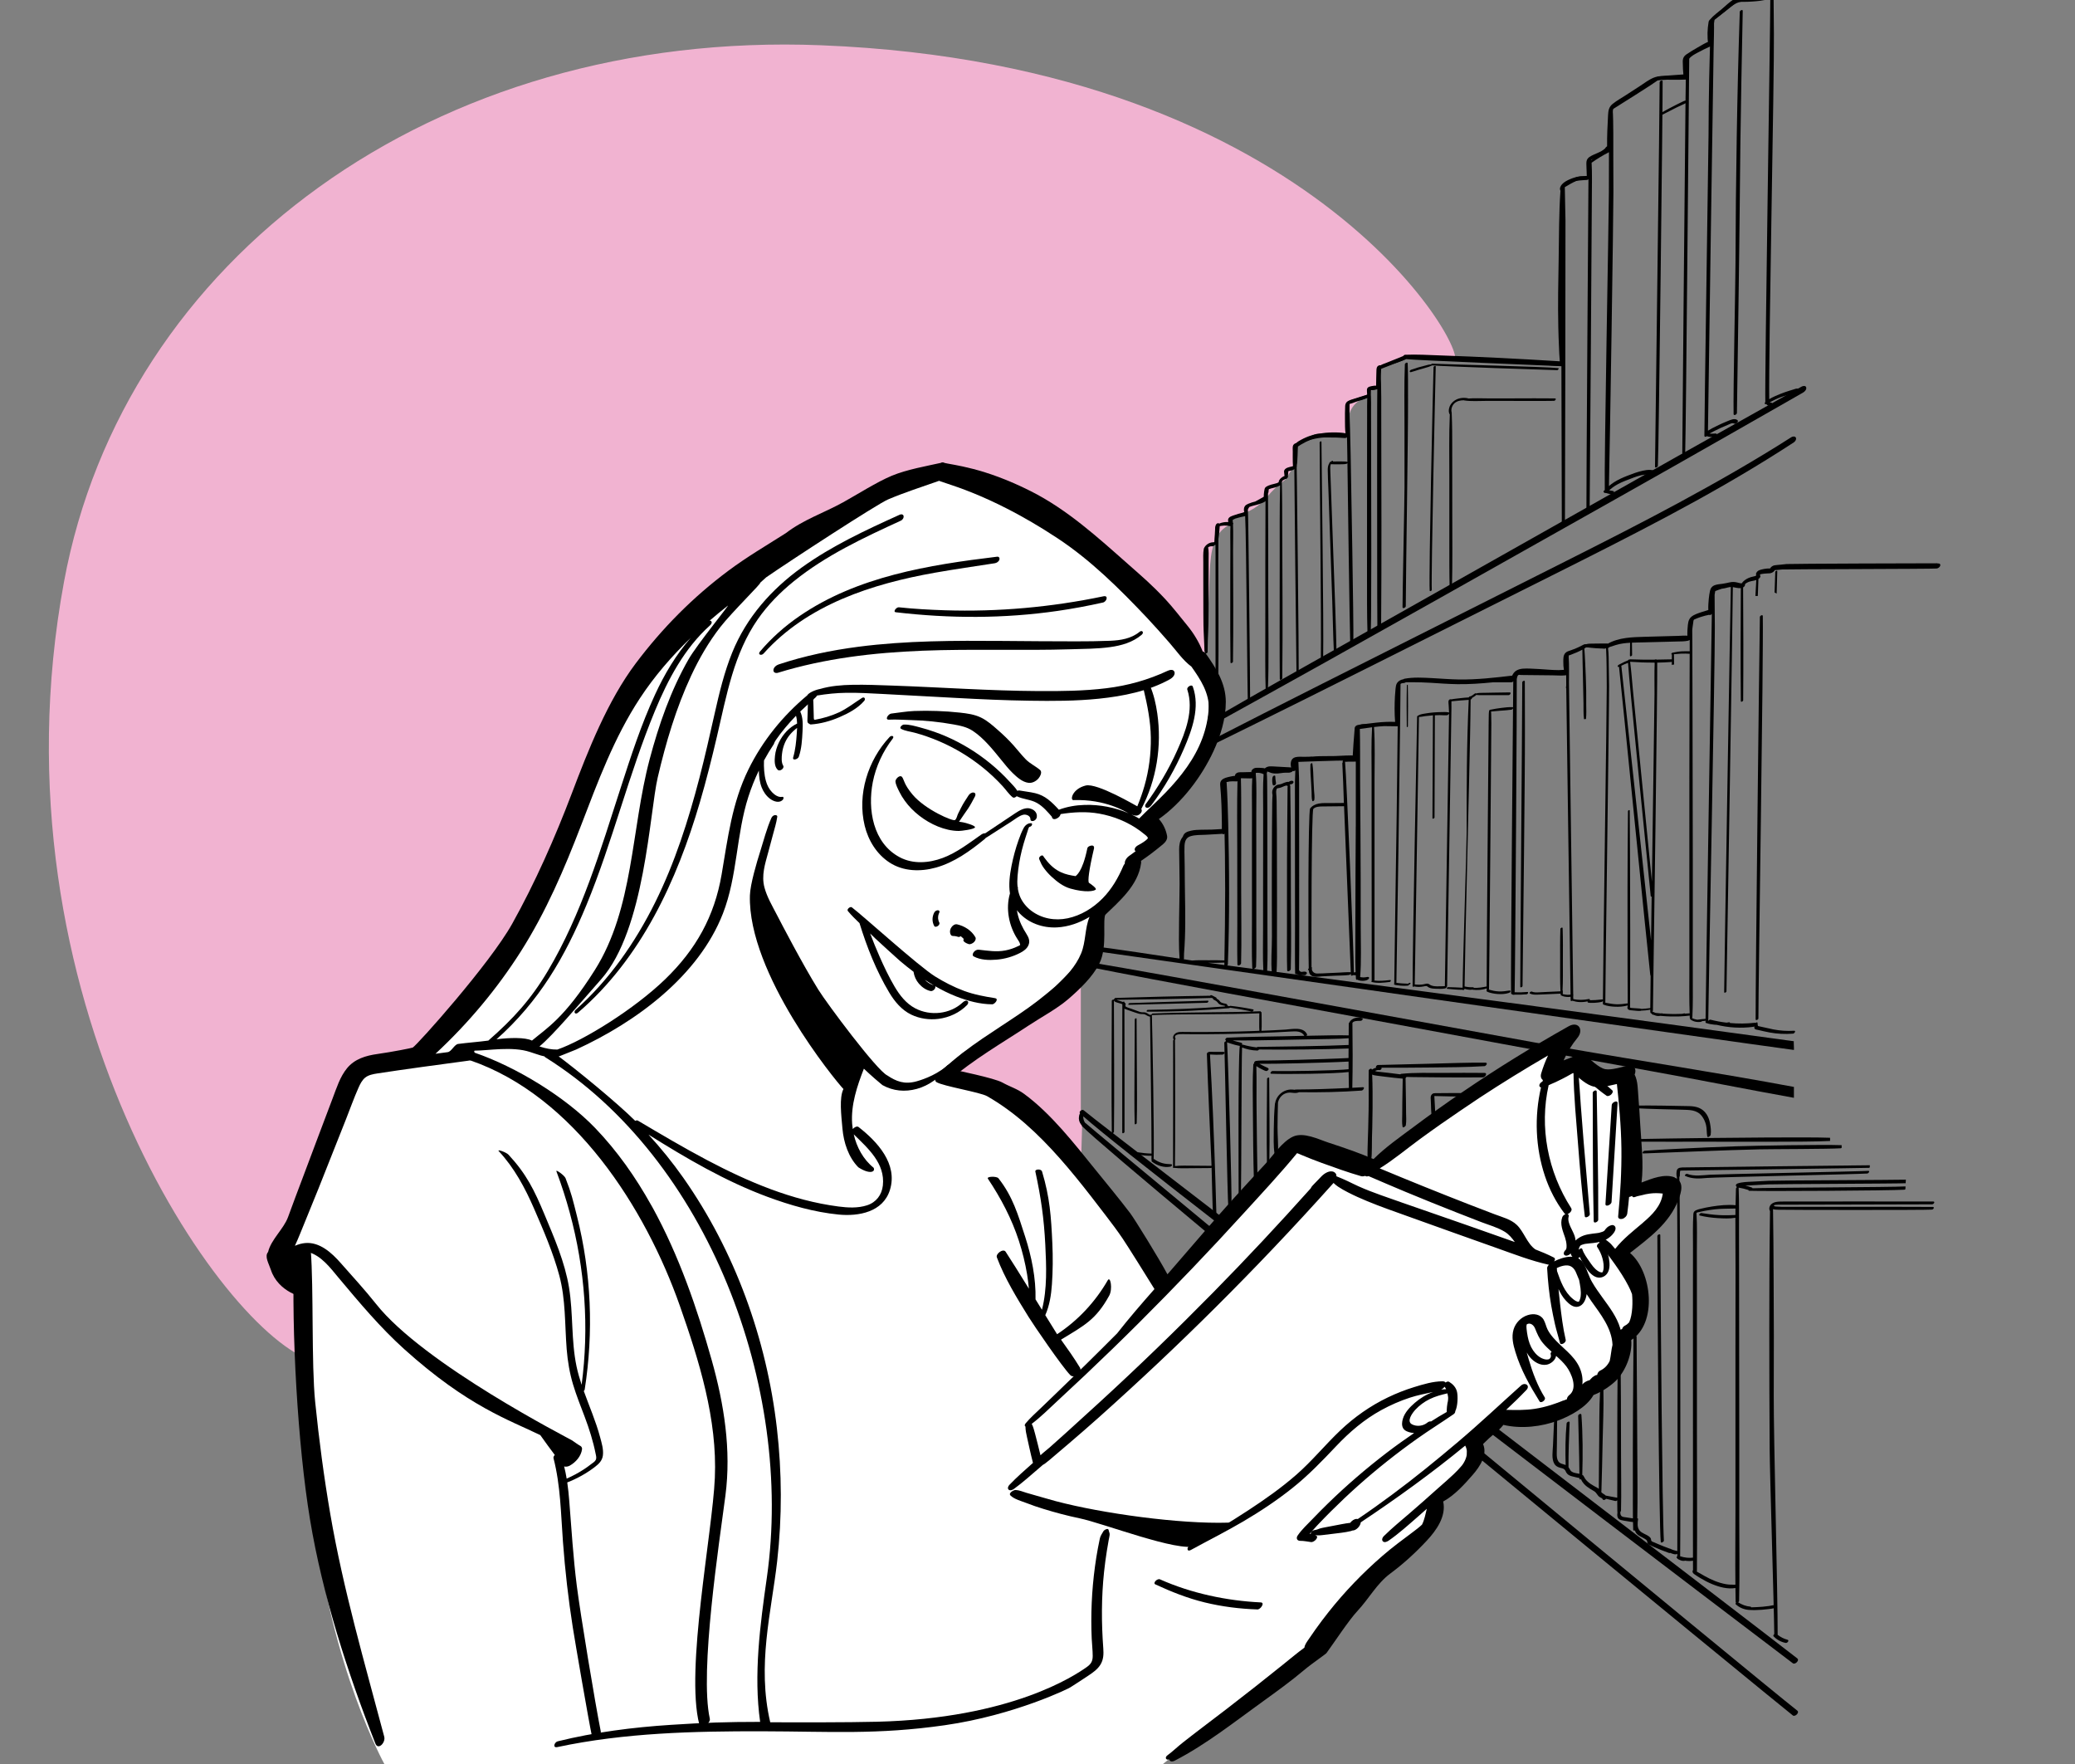 <?xml version="1.0" encoding="UTF-8"?><svg xmlns="http://www.w3.org/2000/svg" viewBox="0 0 940 799"><rect x="0" y="0" width="940" height="799" fill="#808080" stroke="none"/><defs><style>.d{fill:#f1b3d1;}.e{fill:#fff;}</style></defs><g id="a"><path class="d" d="m489.63,437.24v65.66s-1.34,3.14-.75,4.65,0,0,0,0l1.33,2.58-.58,20.21s-29.56-34.05-37.52-37.02-28.27-2.15-25.01-6.5,14.78-12.08,14.78-12.08l20.32-12.85s15.05-10.22,20.18-15.51c5.13-5.29,7.25-9.12,7.25-9.12"/><path class="d" d="m259.28,379.8c6.22-16.31,12.67-32.05,20.82-47.51,8.19-15.53,16.21-32.25,28.92-44.67,11.65-11.39,26.19-18.66,39.61-27.61,14.95-9.97,28.6-21.83,43.92-31.27,6.16-3.8,12.74-7.3,19.59-9.7,6.3-2.21,12.01-1.91,18.48-.6,15.63,3.15,31.07,8.14,44.88,16.18,14.97,8.71,28.76,19.84,41.39,31.66,10.58,9.9,20.21,20.86,28.38,32.83,1.83-13.32,2.29-26.93,2.79-40.32.33-8.8,1.63-18.39,9.91-21.47v-.16c0-1.72,1.31-3.83,3.13-4.12,4.61-.71,9.8-4.14,12.74-7.76,2.58-3.18,5.09-5.47,8.41-8.03.21-.16.45-.42.71-.68.01-.07.03-.15.05-.24.27-1.14,1.61-2.62,2.23-3.65.14-.23.47-.92.73-1.4,0-.57.07-1.47.07-1.54,0-.78-.07-1.55-.07-2.33-.06-12.35,14.58-11.76,25.2-11.1-1.49-7.05.33-14.07,7.66-16.14.52-1.32,1.41-2.44,2.74-3.56.97-.81,1.66-1.5,2.93-1.81.05-.01.11-.02.16-.03-.16-2.23-.7-4.5.32-6.66,1.43-3.02,4.6-4.23,7.66-4.86,8.38-1.72,17.33-.52,25.73.32,9.89.99-59.38-134.07-286.38-143.07C196.14,13.53,56,117.5,29,263.5c-34.87,188.57,72.32,341.33,113,353,2.11-.97-9.56-20.41-5-34,3.2-9.54-11.1-4.89-6-16,8.51-18.52,19.04-60.09,29-80,3-6,29.76-6.12,32.13-6.28,28.02-28.83,52.77-62.71,67.15-100.42Z"/></g><g id="c"><path class="e" d="m138,570.5s-3.15,50.37,4.42,117.68,31.7,110.82,31.7,110.82l350.88,1.5,69.35-56.35,30.65-36.65,21.34-14.96,2.66-7.04,1.08-5.55,11-14.88,4.92-4.57-1-8,14.33-11.27,15.67-.73,12.69-5.98,5.01-.47,2.7-5.93,8.27-2.93,7.33-7.69,1.79-12.31,7.26-5.66,2.79-9.9-6.83-13.13-2.23-7.68-.25-3.87,10.15-7.81,7.13-7.48,4.2-7.15-1.24-3.66-13.38,1.23-4.37,3.42,1.51-27.33-1.76-28.93-12.97,2.39-8.88-5.84-12.4,7.74.59-8.52,5.52-11.84-42.03,27.1-44.07,31.43-32.17-12.63-63.06,66.83-27.29-41.4-31.51-36.16-18.95-12.43-25.77-5.86,13.5-11.29,22.73-14.27,19-15.61,11.67-11.76,2.77-4.89,2.56-13.74.76-4.2,8.85-8.6,4.45-8.07,1.95-5.14,6.99-7,4.36-5.72-3.6-3.05-1.72-1.87,7.34-5.9,12.61-15.69,7.65-11.59,4.45-19-1.64-11.64-5.77-11.81-49.42-48.31-34.25-21.69-32.76-11.31-40.9,17.38-42.36,28.18-33,28-29,36-19.74,50.07-14.74,32.92-25.52,42.01-27.87,29.72-26.42,5.67-5.71,4.61-9,23-11.23,31.66-11.77,21.34,10,4Z"/><g><path d="m812.67,492.32c-33.62-6.29-68.87-11.65-102.92-17.58-.75,1-1.46,2.03-2.13,3.08,13.66,2.5,27.32,5,40.98,7.46,20.59,3.71,43.47,8.27,64.07,11.97.03-.94-.04-3.99,0-4.93Z"/><path d="m699.06,472.86c-1.17-.21-2.35-.41-3.51-.62-41.68-7.59-83.35-15.19-125.04-22.73-23.32-4.21-57.47-10.46-80.84-14.37,0,.7-.02,1.41-.03,2.11,40.98,8.16,92.97,17.5,134.06,25.09,23.81,4.4,47.62,8.81,71.44,13.19,1.32-.87,2.61-1.79,3.93-2.67Z"/><path d="m695.54,455.77c-40.5-5.38-81-10.76-121.51-16.1.29-5.87.15-11.76.14-17.64,0-5.97-.02-11.93-.02-17.9-.01-11.94-.03-23.87-.04-35.81,0-3.35-.01-6.7-.04-10.05-.02-2.96,0-5.93-.25-8.88.71.11,1.46.54,2.09.72.94.27,1.93.3,2.9.24,1-.07,1.99-.24,2.99-.36.48-.06.96-.11,1.45-.13.57-.02,1.12.05,1.67-.09.44-.11,1.29-.98.66-1.36-.44-.27-1.05-.2-1.55-.19-.55.02-1.11.07-1.66.15-1.06.14-2.12.33-3.2.39-1.09.06-2.08-.06-3.12-.38-.83-.25-1.66-.4-2.46-.16-.25-.1-.75.23-.94.52-1.44-.48-3.08-.29-4.37.52-.37.14-.8.51-.82.79-.03.34-.05.67-.08,1.01-.43-.03-.86-.03-1.29-.02-.49,0-.97.02-1.46.03-.49,0-.97.02-1.46.03-.38,0-.75,0-1.12.06-.25-.56-1.41.07-1.43.67,0,.17,0,.34-.01.51-.64-.14-1.32-.14-1.96-.11-.8.03-1.58.14-2.36.31-.76.17-1.45.4-2.04.93-.45.42-.93,1.23-.39,1.77.1.1.23.13.36.13.15,10.56.56,21.11.69,31.67.14,10.7.14,21.41,0,32.12-.07,5.29-.16,10.57-.24,15.86-2.38-.12-4.77-.08-7.15-.07-2.46.01-5-.1-7.46.12-15.78-2.33-33.83-5.2-47.43-6.86,0,.52-.19,1.54-.19,2.05,14.43,2.1,298.99,42.54,320.23,45.32.09-.67-.15-3.27-.05-3.95-39.01-5.33-78.02-10.66-117.07-15.85Zm-148.28-19.68c2.47.02,4.93.05,7.4-.09,0,.37-.01.74-.02,1.11-2.34-.31-4.81-.65-7.38-1.02Zm8.7,1.19c.16-.16.27-.34.28-.53.79-21.39.67-42.84.14-64.23-.15-6.03-.32-12.07-.71-18.09,0-.1-.03-.17-.07-.24.37-.08.72-.15,1.12-.2.56-.06,1.12-.1,1.68-.1.61,0,1.22.07,1.83.05.11,0,.24-.05.37-.12-.27,10.39-.12,20.8-.11,31.19.01,11.05.03,22.1.03,33.15,0,6.21-.12,12.44.05,18.65.03,1.02,1.64.24,1.66-.51.28-11.04.03-22.12.04-33.17,0-11.05.05-22.11.02-33.16-.02-5.82.02-11.64-.15-17.46.14,0,.28,0,.42,0,.5,0,1,.02,1.49.03l1.44.03c.51,0,1.01.04,1.52-.03.09-.01.19-.04.28-.07-.28,4.93-.1,9.91-.12,14.84-.01,5.72-.02,11.44-.02,17.17v34.32c0,6.52-.14,13.06.13,19.57.01.25.11.39.26.46-3.86-.51-7.72-1.02-11.58-1.53Zm16.26-70.35c0,5.97,0,11.94-.01,17.91,0,11.94-.01,23.88-.03,35.83,0,6.25-.17,12.52.12,18.76-.6-.08-1.21-.16-1.81-.24-.88-.12-1.75-.23-2.63-.35.5-.06,1.14-.56,1.15-1.04.23-5.81.12-11.63.12-17.44,0-5.72,0-11.44,0-17.16,0-11.52.01-23.04-.02-34.56-.02-6.14.27-12.39-.26-18.51.07-.02.14-.04.22-.06.04-.01.08-.02.12-.03.01,0,.01,0,.03,0,.19-.03.37-.05.56-.06.1,0,.19,0,.29,0,.03,0,.07,0,.1,0,0,0,0,0,.03,0,.37.03.73.1,1.09.2.02,0,.27.09.17.05.09.03.18.07.27.11.18.08.35.17.51.27.06.03.12.03.19.05-.4,5.39-.2,10.87-.2,16.27Z"/><path d="m818.24,175.48c-.28-.93-1.46-.72-2.1-.36-17.53,9.82-35.06,19.64-52.57,29.49-17.44,9.82-34.86,19.68-52.29,29.53-17.51,9.89-35.03,19.77-52.55,29.64-17.44,9.83-34.88,19.66-52.32,29.5-17.53,9.89-35.12,19.68-52.53,29.79-1.41.82-2.83,1.62-4.25,2.42-.15,1-.33,1.98-.54,2.95,17.19-9.54,34.41-19.01,51.57-28.62,17.46-9.77,34.92-19.55,52.36-29.36,17.53-9.85,35.05-19.71,52.57-29.58,17.44-9.82,34.89-19.62,52.3-29.49,17.51-9.93,34.99-19.89,52.46-29.88,2.17-1.24,4.35-2.49,6.52-3.73.71-.41,1.64-1.38,1.36-2.3Z"/><path d="m813.55,198.24c-.36-.72-1.42-.61-2.01-.24-16.46,10.51-33.44,20.2-50.61,29.49-17.28,9.35-34.8,18.23-52.34,27.06-18.15,9.14-36.31,18.27-54.47,27.41-18.35,9.23-36.7,18.46-55.05,27.7-17.61,8.86-35.18,17.81-52.72,26.81-.51,1.09-1.08,2.16-1.71,3.22,16.2-7.96,32.37-15.95,48.53-24,18.38-9.15,36.72-18.38,55.08-27.58,18.26-9.15,36.52-18.3,54.79-27.44,17.56-8.8,35.11-17.62,52.44-26.86,17.34-9.24,34.42-18.94,51.01-29.49,2.07-1.32,4.13-2.64,6.18-3.98.6-.39,1.24-1.39.88-2.11Z"/><path d="m814.19,751.17c-8.09-6.32-69.41-53.29-136.52-104.7-.91.8-1.83,1.6-2.75,2.4,70.6,53.95,134.83,102.66,137.27,104.51.98.74,3.16-1.3,2-2.2Z"/><path d="m491.91,508.81c-.08-.07-.17-.11-.27-.14-.14-.19-.27-.39-.38-.59-.21-.39-.38-.94-.47-1.44-.02-.12-.04-.24-.05-.36,0-.03,0-.08,0-.1,0-.06,0-.13,0-.19,0-.11.02-.22.03-.33,7.02,6.3,29.88,24.36,60.37,48.04.64-.93,1.31-1.84,2.01-2.72-35.69-27.41-60.82-46.78-62.22-48.08-.69-.63-2.35.66-1.7,1.32.02.02.04.04.06.06-.54.98-.65,2.18-.41,3.27.13.6.41,1.18.77,1.67.13.17.28.33.43.47-.02.16,0,.31.12.43,4.16,4.21,26.01,22.72,56.51,48.17.8-.65,1.62-1.28,2.44-1.89-33.02-27.34-55.92-46.36-57.25-47.59Z"/><path d="m814.19,774.82c-8.49-6.64-75.45-61.77-146.15-120.14-.82.68-1.64,1.36-2.47,2.04,74.12,61.08,144.07,118.36,146.62,120.3.98.74,3.16-1.3,2-2.2Z"/></g><g><g><g><g><path d="m466.57,366.18c-2.38-.51-4.7.89-6.6,2.14-4.58,3.02-9.12,6.1-13.69,9.14-.59-.1-1.33.27-1.74.56-5.57,3.87-11.06,8.19-17.48,10.59-6.25,2.33-13.41,2.89-19.46-.31-12.17-6.44-14.62-21.69-12.21-34.06,1.38-7.06,4.6-13.96,8.99-19.64.96-1.24-.54-1.69-1.39-.77-9.83,10.49-14.71,26-11.28,40.16,1.63,6.69,5.42,12.89,11.25,16.69,6.23,4.07,14.03,4.24,21.02,2.29,8.31-2.32,15.52-7.54,22.1-12.93.19-.16.4-.37.58-.61.11-.04.23-.09.36-.17,3.76-2.41,7.52-4.82,11.28-7.23,1.59-1.02,3.32-2.49,5.17-2.97,1.3-.34,3.34.38,3.33,2.01,0,.77.7.95,1.34.78.76-.21,1.4-.89,1.53-1.66.36-2.04-1.22-3.57-3.11-3.98Z"/><path d="m547.73,304.56c-.59-1.37-3.17.25-2.68,1.41,3.83,9.13,3.02,19.29-.37,28.43-3.48,9.38-9.7,17.37-16.57,24.51-3.91,4.07-8.12,7.83-12.07,11.84-.48-.27-.94-.56-1.43-.81-.68-.36-1.37-.68-2.07-1,.71.29,1.43.51,2.27.49,1.18-.02,3.06-1.68,2.24-2.93-.01-.02-.03-.03-.04-.05,6.94-13.13,9.36-28.65,7.25-43.32-.62-4.31-1.58-8.51-3.28-12.52-.65-1.52-3.25.21-2.93,1.54,1.72,7.24,3.18,14.46,3.29,21.93.11,7.34-.85,14.74-2.86,21.8-.9,3.16-2.01,6.29-3.27,9.34-.47-.19-18.19-10.72-23.39-9.42-6.08,1.52-7.19,6.66-5.54,6.6,14.66-.52,23.67,5.36,24.85,5.9.09.04.17.08.26.12-6.3-2.71-13.17-4.04-20.03-3.84-3.97.11-7.96.79-11.68,2.18-.02-.02-.05-.05-.07-.07-1.49-1.64-3.04-3.23-4.8-4.59-1.75-1.35-3.72-2.33-5.87-2.84-2.37-.56-4.82-.79-7.21-1.23-.24-.04-.54.03-.85.19-.9-1.51-2.35-2.88-3.5-4.14-1.32-1.45-2.69-2.85-4.12-4.2-2.88-2.73-5.95-5.26-9.18-7.56-6.37-4.55-13.4-8.26-20.8-10.85-2.12-.74-4.27-1.41-6.45-1.98-2.37-.62-4.95-1.41-7.42-1.3-.65.03-2.23,1.39-1.2,1.94,1.82.98,4.16,1.21,6.14,1.75,1.9.51,3.78,1.09,5.64,1.74,3.64,1.28,7.19,2.79,10.62,4.54,6.94,3.55,13.37,8.05,19.07,13.36,1.56,1.46,3.07,2.97,4.51,4.55,1.49,1.62,2.79,3.61,4.48,5,.56.47,1.35.14,1.91-.43,2.88,1.44,6.3,1.43,9.15,3.04,1.4.79,2.63,1.82,3.77,2.95.59.58,1.15,1.19,1.7,1.81.26.29.52.58.77.88.16.18.32.36.48.55.02.03.05.06.07.08,0,.08,0,.17.03.25.56,1.66,2.71.46,3.4-.4.24-.3.44-.68.54-1.07,5.79-.9,11.56-1.25,17.41-.21,6.69,1.19,13.06,3.8,18.56,7.8.8.58,1.58,1.19,2.34,1.83.33.28.71.57.96.94.09.14.15.22.21.37.02.05.04.08.05.11-.24.64-1.41,1.41-1.94,1.79-.83.6-1.79,1.07-2.68,1.58-.61.35-1.35,1.01-1.38,1.79-.02.64.51,1.12,1.16,1.01,2.22-.38,4.14-1.52,5.82-3,1.44-1.27,3.74-3.4,3-5.57-.33-.99-1.23-1.65-2-2.29-.76-.63-1.55-1.23-2.35-1.81-.38-.27-.78-.52-1.17-.78,7.86-6.75,15.34-14.35,21.37-22.78,5.94-8.3,10.19-18.01,10.73-28.31.3-5.67-.6-11.41-2.86-16.62Z"/><path d="m511.01,390.5c-.92.04-1.75.82-2.09,1.62-2.31,5.46-5.3,10.63-9.49,14.86-4.28,4.33-9.77,7.7-15.77,8.96-5.74,1.2-11.7.16-16.43-3.38-2.1-1.57-3.93-3.73-5.01-6.13-.57-1.27-.92-2.6-1.13-3.96.02-.08.03-.16.04-.24.05-.26-.02-.45-.16-.59-.17-1.62-.14-3.27,0-4.9.32-3.92,1-7.86,1.95-11.68.48-1.95,1.06-3.86,1.67-5.77.29-.91.58-1.82.89-2.73.1-.3.52-1.94.85-2.01.47-.09.93-.35,1.13-.81.14-.31.15-.83-.32-.86-1.5-.12-2.74.93-3.43,2.2-.92,1.71-1.64,3.6-2.29,5.44-1.36,3.82-2.41,7.74-3.2,11.72-.8,4.08-1.34,8.4-.7,12.44-2.02,6.89-.48,14.69,3.37,20.63.5.78,1.11,1.56,1.23,2.51.06.5.06.17-.02.25-.18.2-.74.41-.97.52-1.77.88-3.69,1.51-5.63,1.9-4.13.81-7.99.12-12.1-.32-.9-.1-1.79.41-2.31,1.12-.39.53-.75,1.51.01,1.92,3.06,1.66,6.94,1.76,10.35,1.47,3.71-.31,7.37-1.36,10.67-3.06,1.54-.79,3.11-1.88,3.8-3.54.75-1.78.12-3.41-.86-4.95-1.88-2.94-3.34-5.89-4.1-9.32-.11-.51-.2-1.02-.28-1.54.2.26.39.52.61.77,4.36,5.01,10.96,7.35,17.5,7.03,5.2-.26,10.27-2.07,14.78-4.76-2.18,5.22-1.62,11.25-3.81,16.54-2.45,5.94-7.05,10.81-11.77,15.04-10.07,9.04-21.79,15.94-32.93,23.53-6.33,4.31-12.37,8.89-18,14.08-1.04.96,1.98,5.86,2.93,5,10.29-9.21,24.53-17.41,36-25,5.68-3.76,12.84-7.55,18-12,5.01-4.32,11.02-10.03,14-16,4-8,1.09-19.79,3-23,.22-.37-2.93-.86-3.04-1.22.43-.34.86-.69,1.28-1.05,5.9-5.05,10.93-11.75,12.8-19.38.19-.8-.18-1.38-1.04-1.34Z"/><path d="m471.2,348.8c-2.06-1.79-4.53-2.84-6.49-4.83-1.99-2.01-3.7-4.27-5.59-6.38-2.2-2.46-4.58-4.76-7.06-6.92-2.37-2.08-4.81-4.28-7.68-5.66-2.98-1.44-6.27-1.87-9.52-2.23-3.45-.38-6.92-.62-10.4-.74-3.41-.12-6.82-.13-10.23,0-3.55.14-6.97.77-10.49,1.17-1.36.15-3.12,2.88-.98,2.76,3.31-.18,6.69.12,10.01.19,3.18.07,6.36.29,9.53.61,3.23.33,6.45.78,9.65,1.36,3.07.55,6.08,1.16,8.72,2.91,5.07,3.36,9.14,8.54,12.94,13.2,1.64,2,3.24,4.05,5.1,5.86,1.94,1.88,4.42,4.15,7.21,4.48,1.66.2,3.35-.68,4.44-1.89.72-.8,1.95-2.91.83-3.88Z"/></g><path d="m494.72,382.98c-.79-.03-1.98.47-2.14,1.25-2.28,11.09-5.12,12.28-5.32,12.61-4.25-.67-9.12-1.52-13.8-7.9-.32-.39-.63-.79-.87-1.21-.48-.85-2.27.51-1.82,1.41.37.74.63,1.55,1.02,2.29.39.74.83,1.42,1.33,2.08,1.01,1.34,2.14,2.58,3.38,3.71,2.47,2.25,5.19,4.34,8.41,5.26,6.91,1.96,10.84,1.15,11.47.44.52-.58-2.22-2.51-3.04-3.04-.68-.45,0-6.08,2.25-15.54.17-.72-.11-1.33-.87-1.36Z"/><path d="m441.14,358.99c-.92-.18-1.91.54-2.37,1.27-1.17,1.82-2.39,3.6-3.36,5.54-.46.92-.93,1.85-1.39,2.77-.48.95-.57,2.21-1.4,2.87-.85.68-13.43-4.63-19.25-11.57-3.87-4.63-3.8-6.65-4.66-7.85-.99-1.39-3.17.82-3.06,1.97.16,1.57,1.09,3.27,1.78,4.68.68,1.38,1.49,2.7,2.39,3.95,1.87,2.63,4.14,4.91,6.69,6.89,4.9,3.81,11.51,6.84,17.82,6.87,1.06,0,6.93-.7,7.35-1.62.36-.79-4.39-2.12-5.45-2.29-.61-.1-1.21-.2-1.8-.29.11-.11.21-.23.29-.35,1.19-1.86,2.51-3.64,3.75-5.47,1.2-1.78,2.17-3.68,3.18-5.57.35-.66.43-1.6-.49-1.78Z"/><path d="m441.82,424.44c-1.72-2.98-4.93-5.02-8.24-5.76-1.24-.28-2.43.89-2.9,1.88-.45.95-.47,2.11.15,3,.35.49,1.2.39,1.75.44.52.05,1.03.24,1.53.37.36.1.76-.07,1.09-.31.18.13.37.27.54.41.29.26.58.54.85.82-.17.36-.26.81.02,1.09.63.66,1.43.99,2.28,1.26.39.12.89-.05,1.24-.19.45-.19.91-.48,1.23-.86.52-.61.9-1.4.46-2.16Z"/><path d="m425.42,417.7s0-.02-.02-.05c-.04-.11-.09-.21-.13-.32-.07-.19-.13-.38-.17-.57-.05-.22-.1-.45-.12-.67,0-.03,0-.12-.01-.15,0-.09,0-.18,0-.27,0-.2.01-.4.03-.6.01-.11.03-.23.05-.34,0-.04.02-.09.02-.13.05-.19.1-.38.17-.57.04-.11.08-.21.12-.32.01-.02.02-.05.03-.07,0-.01,0,0,.01-.02.13-.25.27-.55.18-.84-.07-.25-.3-.44-.55-.47-.66-.09-1.45.37-1.76.94-1.07,1.98-1.12,4.29,0,6.27.12.22.5.27.71.25.32-.02.7-.19.95-.4.47-.38.88-.97.56-1.57-.02-.04-.04-.07-.06-.11Z"/><path d="m450.83,452.13c-4.81-.76-9.53-1.62-14.12-3.32-4.58-1.7-8.95-3.95-13.09-6.52-7.58-4.71-32.99-27.79-37.73-31.32-.73-.54-2.44.89-1.8,1.67,1.61,1.95,3.45,3.74,5.28,5.5,3.32,10.8,7.64,21.71,13.46,31.42,2.45,4.09,5.62,7.92,9.99,10.02,3.81,1.83,8.19,2.45,12.37,1.91,4.85-.64,9.5-2.77,12.93-6.29.45-.46.79-1.39.12-1.81-.71-.45-1.65.22-2.14.68-5.7,5.33-14.69,6.25-21.54,2.62-4.08-2.16-6.95-5.85-9.26-9.75-2.6-4.39-4.8-9.05-6.86-13.71-1.52-3.43-2.92-6.91-4.25-10.42.75.73,1.51,1.47,2.26,2.2,1.42,1.36,10.04,9.2,11.26,10.24,2,1.69,4.04,3.33,6.14,4.91.27,1.97,1.14,3.9,2.44,5.4,1.35,1.56,3.24,2.91,5.29,3.33.68.14,1.43-.37,1.82-.88.22-.29.5-.95.24-1.32,3.07,1.77,6.24,3.35,9.56,4.65,5.17,2.02,10.71,3.52,16.29,3.56,1.13,0,3.13-2.48,1.34-2.76Zm-30.02-6.83c-.74-.46-1.27-.91-1.84-1.52,1.35.89,2.71,1.77,4.1,2.58-.74-.27-1.5-.58-2.26-1.06Z"/></g><path d="m546.19,295.95c-.35-.49-.82-.74-1.35-.85-1.58-4.12-4.1-8.25-6.84-11.6-2.96-3.61-6.81-8.59-10-12-6.26-6.69-10.14-9.93-17-16-13.82-12.22-27.53-24.69-44-33-21.47-10.84-35-11.76-40-13-1.51-.37-3.95,6.64-2.35,7.92,1.71,1.36,22.31,5.22,54.27,26.28,15.11,9.95,28.1,22.83,40.53,35.97,3.52,3.73,6.9,7.57,10.28,11.43,3.16,3.6,6.11,7.97,10,10.85,4.11,5.81,8.1,11.87,7.9,19.28-.18,6.84-2.36,13.76-5.3,19.89-5.79,12.08-15.19,19.94-24.13,29.46-1.06,1.13-1.04,2.34-.41,3.02,0,.03,0,.06,0,.09-.03.44.02.86.22,1.23.87,1.68,1.81,3.26,2.69,4.9.15.64-.4.79-1.83,1.75-1.23.84-2.37,1.76-3.41,2.83-.27.28-.64.72-1.01,1.16-1.02.74-2.05,1.49-3.07,2.23-1.11.81-2.52,2.81-1.47,4.16,0,.01.02.02.03.03-.25.41-.42.83-.47,1.25-.99,7.73-9.06,14.03-13.84,19.65-3.12,3.66,1.57,4.88,4.19,2.33,7-6.8,15.78-14.01,17.12-24.28.05-.4.02-.71-.05-.98,3.46-2.32,6.76-4.9,9.96-7.55,1.1-.92,2.14-2.26,1.86-3.78-.53-2.84-1.8-5.52-3.72-7.64,10.63-7.48,19.47-19.37,24.73-30.72,3.17-6.84,5.6-14.72,5.59-22.33-.02-8.45-4.4-15.29-9.12-21.96Z"/><path d="m532.05,304.4c-.4-1.38-2.09-1.02-3.04-.58-8.91,4.15-18.09,6.73-27.86,7.92-10.15,1.24-20.42,1.34-30.63,1.28-22.15-.12-44.24-1.72-66.37-2.49-5.98-.21-11.98-.46-17.96-.35-4.9.09-9.94.5-14.68,1.88-2.6.51-5.24,1.83-5.84,2.92-11.08,9.27-20.22,20.53-26.62,33.53-7.47,15.19-9.33,31.12-12.15,47.58-3.26,19.08-11.71,34.06-25.58,47.47-13.92,13.46-36.89,27.73-48.85,31.84-2.59.04-5.2-.48-7.87-1.34-.08-.03-.16-.05-.23-.07,6.35-5.29,17.22-18.25,27.99-30.47,19.84-22.49,21.87-75.44,25.6-91.4,3.68-15.76,8.3-31.39,15.15-46.09,3.58-7.68,7.9-15.16,13.09-21.87,5.31-6.85,19.43-20.61,18.1-20.14.92-.85,1.85-1.68,2.78-2.51,10.32-7.15,50.16-33.14,55.24-35.3,7.47-3.18,15.2-5.63,22.85-8.34.96-.34,5.78-3.26,5.82-4.38.05-1.14-3.13-4.19-4-4-7.23,1.61-16.17,3.16-23,6-6.83,2.85-15.52,8.42-22,12-8.85,4.89-17.98,7.84-26,14-8.85,5.62-17.59,10.73-26,17-16.06,11.97-29.93,25.96-42,42-12.76,16.97-21.52,39.27-29,59-7.5,19.78-16.64,40.48-27,59-10.17,18.17-42.84,54.67-45,56-.32.19-9.36,1.99-16.03,2.92-5.22.73-10.29,2.22-13.76,6.46-3.21,3.92-4.72,8.95-6.51,13.61-4.16,10.88-9.31,24.76-13.43,35.65-2.29,6.04-4.56,12.09-6.78,18.16-1.96,5.36-7.73,10.2-9.03,15.8-1.74,2.02.36,5.3,1.26,8.08,3.3,10.16,15.1,13.07,14.9,11.68-.76-5.2-2.36-20.84,1.82-19.78,6.04,1.52,10.19,7.2,13.98,11.73,9.49,11.31,18.84,22.51,29.81,32.38,28.84,25.96,47.57,32.02,61.55,38.86,2.13,3.04,4.34,6.02,6.56,8.99-.43.43-.71.98-.58,1.47,3.21,12.42,3.33,25.19,4.28,37.9.96,12.93,2.42,25.82,4.44,38.63,1.16,7.36,7.13,42.04,8.68,49.33.45,2.11,4.39-.23,4.01-2.1-2.56-12.81-9.23-53.08-10.87-66.04-1.62-12.82-2.4-25.67-3.42-38.54-.22-2.74-.49-5.49-.89-8.21,4.49-1.77,8.72-4.09,12.56-7.05,1.8-1.39,3.27-2.82,3.58-5.17.36-2.75-.58-5.72-1.28-8.35-1.91-7.13-4.89-13.91-7.38-20.85.21-.18.37-.39.41-.6,4.12-26.19,2.99-52.95-3.51-78.67-1.85-7.3-2.42-10.11-5.16-17.13-.48-1.23-4.54-4.17-4.14-3.11,9.28,24.69,13.85,50.98,13.01,77.36-.21,6.46-.73,12.93-1.58,19.35-.91-2.75-1.72-5.54-2.32-8.39-2.45-11.74-1.46-23.87-3.39-35.68-1.89-11.53-6.68-22.48-11.16-33.19-4.58-10.95-8.12-18.19-16.26-26.98-1.01-1.09-5.37-2.64-4.4-1.59,7,7.52,11.87,16.58,15.94,25.94,4.28,9.84,8.66,19.96,11.46,30.33,2.95,10.96,2.47,22.23,3.36,33.44.44,5.44,1.33,10.78,2.9,16.01,1.49,4.97,3.44,9.79,5.27,14.64,2.07,5.49,3.81,11,4.96,16.76.18.92.49,1.84.02,2.77-.39.77-1.44,1.39-2.11,1.9-1.06.83-2.16,1.62-3.28,2.35-2.46,1.61-5.08,3-7.77,4.18-.31-1.85-.67-3.69-1.14-5.51.82.27,1.91-.01,2.57-.38,2.69-1.52,5.14-4.27,5.54-7.44.07-.55-.22-1.18-.71-1.45-1.32-.72-2.53-1.69-3.79-2.52-1.31-.86-67.04-34.34-88.8-61.79-5.07-6.4-10.62-12.4-16.01-18.53-4.06-4.62-9.58-9.72-16.23-9.07-1.51.15-3.07.58-4.54,1.24,1.57-3.39,2.92-6.9,4.33-10.31,2.15-5.24,4.3-10.48,6.4-15.74,4.13-10.38,8.27-20.76,12.36-31.15,1.91-4.84,3.66-9.78,5.78-14.54.71-1.59,1.6-3.33,2.98-4.45,1.5-1.2,3.59-1.58,5.44-1.87,10.78-1.68,30.41-4.34,41.24-5.78,5.98-.8,1.52-4.56,3.04-4.56,6.08,0,16.83-2.04,24.91.6,1.67.51,3.31,1.14,4.98,1.62,2.36.68,4.78.9,7.15.7.31.09,5.63-2.21,8.82-3.43,27.31-12.52,55.44-33.35,66.46-61.58,6.62-16.97,5.98-35.69,11.55-52.95,1.31-4.06,2.9-8.02,4.74-11.85,0,.1,0,.19,0,.29.09,2.48.35,5.01,1.26,7.34.78,2,1.99,3.78,3.69,5.1,1.64,1.27,4.3,2.27,5.94.48.37-.41.51-1.43-.35-1.27-1.72.32-3.42-.9-4.57-2.1-1.37-1.42-2.24-3.18-2.77-5.07-.84-3.01-.99-6.17-.88-9.31,1.38-2.53,2.86-5.01,4.46-7.41.18-.6.48-1.22.91-1.84,2.6-3.75,5.71-7.48,9.13-11,.33,1.13.47,2.32.51,3.52-3.63,1.76-6.48,4.91-8.23,8.53-.92,1.91-1.58,3.99-1.8,6.11-.21,2.03-.36,4.81,1.25,6.33.98.93,3.19-.72,2.46-1.91-.89-1.46-.71-3.76-.52-5.4.2-1.76.65-3.45,1.37-5.07,1.2-2.69,3.14-4.86,5.46-6.6-.03.91-.1,1.82-.16,2.7-.25,3.58-.6,7.12-1.6,10.58-.51,1.78,2.13.92,2.53-.22,1.28-3.71,1.49-7.66,1.69-11.55.15-3.06.25-6.16-1.04-8.94,1.92-1.86,3.91-3.65,5.97-5.32.07-.13.14-.25.21-.38.19-.17.38-.34.58-.5.4-.34.67-.7.84-1.04,4.4-.72,8.79-1.18,13.27-1.24,5.43-.08,10.86.24,16.28.52,11.13.57,22.25,1.21,33.38,1.8,11.1.6,22.2,1.11,33.32,1.27,10.48.16,21.02.16,31.46-.92,10.96-1.14,22.48-3.41,32.2-8.83,1.04-.58,2.43-1.9,2.04-3.25Zm-324.5,168.45c-1.72.23-3.02,3.49-4.74,3.72-1.84.24-3.69.48-5.53.73,14.82-13.78,27.82-29.27,38.68-46.37,11.4-17.95,19.68-37.29,27.28-57.09,7.57-19.71,14.96-39.75,26.61-57.5,6.59-10.04,14.44-19.12,23.07-27.43-6.69,7.63-11.9,16.44-16.18,25.7-6.28,13.59-10.93,27.92-15.53,42.14-9.18,28.36-17.73,57.29-33.06,83.09-7.6,12.78-15.69,21.7-26.92,31.49-4.03.55-9.65.98-13.68,1.52Zm17.38-2.1c19.32-17.19,30.96-37.17,40.76-60.88,11.88-28.76,19.12-59.2,31.03-87.94,5.86-14.13,13.32-28.24,24.84-38.59.47-.42,1.18-1.25.68-1.91-.18-.24-.46-.32-.75-.32,2.68-2.31,5.41-4.56,8.18-6.74,1.3-1.03-13.86,17.48-17.75,24.27-8.09,14.14-13.47,29.64-17.64,45.34-8.43,31.78-7.15,67.39-24.82,95.41-13.85,21.96-22.01,26.46-28.47,31.94-3.04-1.52-10.22-1.35-16.06-.58Z"/><path d="m174.06,786.62c-8.9-33.55-18.55-66.58-24.44-100.87-2.89-16.82-5.12-33.74-6.84-50.72-1.76-17.34-.64-51.45-2.01-68.81-.22-2.79-7.45.24-7.53,2.3-1.3,34.13,1.63,86.06,7.19,119.66,5.65,34.19,16.92,69.25,29.64,101.58,1.23,3.12,4.71-.44,3.99-3.14Z"/><path d="m322.43,616.13c-6.57-23.38-14.86-47.48-26.83-69.23-.23-.33-.43-.68-.6-1.04-7.06-12.66-15.38-24.51-25.36-34.9-13.63-14.19-35.92-27.72-54.53-34.12-1.65-.57-4.36,2.67-2.12,3.44,47.18,16.21,79.47,67.01,95.01,111.24,8.73,24.87,17,51.29,15.83,77.95-1.08,24.69-13.42,86.75-7.06,111.5.65,2.52,5.26-.31,4.78-2.51-4.73-21.25,4.35-80.14,7.08-101.1,2.69-20.63-.61-41.35-6.2-61.24Z"/><path d="m556.3,689.68c-21.83.67-56.84-4.13-77.97-9.72-2.98-.79-5.93-1.7-8.91-2.52-1.5-.41-2.99-.84-4.48-1.29-1.59-.48-3.21-1.2-4.88-1.26-.84-.03-3.42,1.39-2.28,2.5,1.81,1.76,4.95,2.52,7.27,3.43,2.52.99,5.06,1.84,7.65,2.64,5.36,1.65,10.79,3.1,16.29,4.24,11.01,2.29,44.83,15.48,52.72,12.53,1.14-.43,15.66-7.5,16.04-8.67.36-1.13-.29-1.9-1.44-1.87Z"/><path d="m571.19,725.81c-15.49-.74-31.51-4.12-45.71-10.45-1.18-.53-3.41,1.67-2.08,2.29,7.27,3.37,14.58,6.27,22.38,8.17,7.84,1.91,15.8,2.9,23.86,3.17,1.41.05,3.49-3.09,1.54-3.18Z"/><path d="m502.24,693.08c-.19-1.21-2.09-.06-2.38.48-.65,1.2-1.34,2-1.63,3.36-.31,1.46-.6,2.92-.88,4.39-.51,2.72-.94,5.45-1.31,8.19-.74,5.47-1.24,10.98-1.48,16.5-.24,5.41-.24,10.83,0,16.24.12,2.6.44,5.21.45,7.81,0,2.51-.83,3.74-2.83,5.14-5.03,3.52-33.8,23.2-95.03,24.67-14.03.34-34.19.27-48.22.25-6.08-26.04.51-49.83,3.14-73,2.26-20.01,2.18-40.24-.13-60.23-4.66-40.34-18.97-80.1-42.38-113.39-4.89-6.95-10.16-13.45-15.8-19.58,17.19,10.75,34.75,21.08,53.8,28.15,10.37,3.85,21.29,6.98,32.33,8.07,9.11.9,20.13-1.13,23.25-11.13,3.68-11.76-5.69-21.9-14.22-28.53-.67-.52-1.92.11-2.61.93-.12-.8-.22-1.61-.28-2.41-.6-8.56,2.21-16.95,5.32-24.93,2.51,2.47,8.1,7.27,8.39,7.43,4.9,2.71,10.19,3.2,15.6,1.72,2.76-.75,5.35-2.06,7.69-3.7,2.18-1.53,6.02-3.66,6.74-6.33.43-1.6-.4-.76-1.32,0-5.26,4.35-11.99,6.27-13.23,6.61-5.53,1.53-9.26,0-13.23-2.65-4.76-2.23-27.38-32.59-31.28-38.87-7.08-11.39-16.76-30-18.76-33.88-2.06-3.99-4.45-8-5.63-12.36-1.49-5.53.28-10.74,1.72-16.07.71-2.61,1.41-5.22,2.1-7.84.71-2.69,1.58-5.38,1.97-8.13.1-.68-.6-.85-1.11-.78-.71.1-1.3.69-1.57,1.32-2.13,4.82-3.45,10.11-5.05,15.14-1.51,4.75-4.52,14.83-4.66,19.91-.99,35.47,38.73,83.88,42.37,87.69-1.97,3.94-.99,11.82-.44,18.02s2.72,12.91,7.18,17.43c5.23,3.4,7.87,2.08,6.93.21-4.69-3.78-7.67-9.28-9-15.13,6.48,6.34,14.29,13.17,13.19,23.16-.48,4.3-3.04,7.64-7.17,8.98-4.14,1.35-8.69,1.1-12.95.54-21.08-2.74-40.85-11.16-59.51-21.01-10.64-5.62-21-11.76-31.35-17.89-.34-.2-.78-.12-1.2.11-8.05-8.02-26.8-23.46-36.14-30.29-1.45-1.06-6.37.39-4.56,1.52,73.43,45.83,112.67,149.26,100.33,235.63-3.04,21.28-6.08,44.09-3.04,65.37-15.54,0-24.83.34-40.34,1.34-17.29,1.11-34.51,3.31-51.34,7.46-1.55.38-2.45,3.09-.21,2.62,30.52-6.51,61.87-7.22,92.96-7.16,30.88.07,51.9,1.64,82.55-2.74,31.92-4.56,57.13-17.07,56.93-17.18,2.71-1.71,5.38-3.46,8.05-5.24,2.09-1.4,4.24-2.86,5.58-5.06,1.37-2.23,1.46-4.75,1.27-7.29-.87-11.61-.88-23.21.36-34.8.34-3.16.76-6.31,1.26-9.45.26-1.67.54-3.34.85-5,.13-.72.34-1.45.41-2.18.09-.88-.32-1.35-.45-2.18Z"/><path d="m730.14,500.49c-.95,14.94-1.9,29.88-2.85,44.81-.1,1.65,2.68.41,2.76-.85l2.73-44.78c.1-1.59-2.57-.39-2.64.81Z"/><g><path d="m738.72,518.24c-.24-10.33-.98-20.85-2.96-31-.28-1.45-2.25-.55-3.12.66-.03-.2-.12-.39-.3-.54-.33-.28-.72-.29-1.13-.3-1.19-.03-2.38.24-3.54.47-.59.12-1.19.25-1.78.35-.46.08-.86.23-1.24.52-.14.11-.29.25-.42.41-2.51-1.93-5.09-3.79-7.61-5.71.34-.45.56-.99.29-1.5-.41-.78-1.39-.54-2.04-.24-.1.05-.2.1-.3.15-.01,0-.02-.02-.03-.03-.73-.58-2.14.45-2.3,1.38-.41.26-.83.52-1.24.77-1.34.8-2.7,1.56-4.08,2.29-1.5.79-3.03,1.52-4.57,2.25.32-1.15.66-2.31,1.05-3.45,1.96-5.81,4.71-11.3,8.21-16.34.42-.61.31-1.42-.45-1.62-.84-.22-1.74.55-2.17,1.16-4.71,6.66-8.11,14.13-10.24,21.96-.04.02-.09.04-.13.06-.63.31-1.38,1.09-1.28,1.85.06.46.38.68.75.74-3.07,13.21-2.52,27.29,1.78,40.16,2.03,6.08,4.97,11.79,8.84,16.9.14.18.31.29.51.35-.66.21-1.27.75-1.5,1.38-1.17,3.2.27,6.21,1.26,9.23.36,1.1.62,2.27.68,3.43.01.28.02.56,0,.84,0,.14-.02.27-.04.41,0,.01-.03.17-.03.19-.07.26-.19.51-.19.52-.01.02-.09.13-.13.19-.06.06-.27.27-.26.26-.51.49-.93,1.56-.28,2.1.67.55,1.77.15,2.36-.34.17-.14.3-.29.45-.44.02.12.03.25.07.37.27.91,1.03,1.62,1.84,2.07.6.34,1.43-.08,1.87-.5.09-.09.21-.21.31-.36.56,1.34,1.35,2.6,2.11,3.85,1.14,1.88,2.63,3.92,4.6,5,2.16,1.18,4.72.46,5.96-1.69,1.08-1.87.92-4.26.58-6.31-.43-2.57-1.48-5.02-3.09-7.06-.77-.97-2.93.71-2.24,1.74,1.05,1.58,1.88,3.31,2.37,5.14.44,1.66.75,3.57.41,5.28-.05.25-.12.51-.23.74-.03.05-.2.33-.15.26-.01.02-.02.03-.03.04-.74.21-1.55-.25-2.15-.65-1.55-1.04-2.65-2.63-3.69-4.14-1.21-1.75-2.63-3.61-3.27-5.66-.23-.74-1.16-.32-1.61.28,0-.01,0-.03,0-.04.03-.8.22-1.13.66-1.76-.09.14.11-.1.24-.26.02,0,.04-.02.06-.03.03-.01.07-.02.12-.04.67-.28.81-.34.44-.18.07-.03.15-.05.22-.08.31-.08.61-.18.92-.26.1-.02.14-.04.17-.04.02,0,.06,0,.17-.02.61-.08,1.21-.16,1.82-.21,2.41-.21,4.71-.46,6.95-1.46,1.2-.54,2.34-1.35,3.25-2.3.85-.89,2.37-2.85,1.25-4.08-.83-.91-2.13-.28-2.96.26-.25.15-.48.35-.67.58-.09.08-.18.17-.31.29-.2.24-.39.49-.57.74-.03.05-.07.1-.1.15-.02.02-.03.03-.05.05-.03.03-.04.04-.06.06-.05.04-.1.07-.14.11-.11.06-.22.12-.34.18-.1.05-.21.1-.31.15-.47.16-.93.32-1.41.43-.08.02-.16.04-.24.06-.03,0-.09.02-.16.03-.31.04-.63.09-.94.13-.58.07-1.16.14-1.74.21-1.33.17-2.7.38-3.98.82-1.35.47-2.69,1.25-3.76,2.29-.05-.67-.17-1.34-.39-2-.47-1.42-1.23-2.72-1.85-4.08-.65-1.45-1.32-3.14-.89-4.74.15-.54-.04-1.01-.48-1.17,1.12-.36,2.26-1.71,1.65-2.66-10.6-16.49-14.52-36.69-10.22-55.73,2.09-.83,4.12-1.8,6.12-2.82,1.39-.7,2.75-1.44,4.1-2.22.34-.19.68-.4,1.03-.6.16,10.77,1.23,21.61,2.06,32.34.84,10.92,1.74,21.83,3.06,32.71.14,1.12,2.35-.04,2.28-.95-.85-10.95-1.9-21.88-2.8-32.82-.46-5.55-.88-11.09-1.3-16.64-.34-4.51-.57-9.04-.98-13.54.28-.08.56-.26.75-.5,3.88,3.39,7.69,6.89,11.91,9.84.62.43,1.63-.14,2.08-.55.38-.36,1.1-1.34.54-1.86-1.25-1.17-2.55-2.26-3.88-3.34.44-.06.89-.12,1.33-.18.06.15.16.29.33.37.33.17.73.15,1.08.04.84-.28,1.72-.55,2.44-1.09.21-.16.41-.35.57-.57,1.11,10.35,2.12,20.63,2.24,31.05.12,10.28-.49,20.56-1.48,30.78-.11,1.11,1.08,1.35,1.92,1.11,1.05-.29,2.05-1.28,2.2-2.38,1.4-10.43,1.84-20.95,1.6-31.47Z"/><path d="m727.8,556.2s0,0,0,0c.35-.32.36-.33,0,0Z"/></g><path d="m723.33,494.44c-.02-1.1-1.81-.27-1.81.56.09,19.38-.03,38.77.45,58.14.03,1.25,2.04.3,2.05-.63.09-19.35-.4-38.72-.69-58.07Z"/><path d="m758.7,533.31c-4.68-1.84-10.37.52-15.06,2.31,1.03-8.58-.1-17.67-.59-26.22-.24-4.11-.47-8.23-.83-12.33-.3-3.39-.17-7.29-1.72-10.38.08-.19.17-.37.22-.57.52-1.88-.43-3.98-2.75-3.55-3.06.56-7.69,2.24-10.72,1.71-3.04-.54-6.95-4.67-9.4-6.52-1.14-.86-2.99-.13-4.09.36-1.79.8-3.59,1.52-5.42,2.18,1.59-3.66,3.64-7,6.28-10.23,2.95-3.61.46-7.73-4.03-5.21-16.31,9.18-32.27,19-47.73,29.54-7.67,5.22-15.22,10.61-22.65,16.17-6.1,4.56-12.54,9.02-17.97,14.42-6.59-2.81-13.43-5.16-20.24-7.38-4.64-1.51-11.46-5.02-16.32-2.75-4.85,2.26-8.94,8.56-12.53,12.4-5.03,5.38-10.01,10.81-14.95,16.28-9.45,10.47-18.55,21.3-27.83,31.93-.5.58-1.01,1.15-1.51,1.72-3.75-7.04-14.8-24.93-16.86-27.67-4.66-6.16-11.14-14-16-20-9.47-11.69-19.83-25.04-32-34-3.27-2.41-6.34-3.2-9.89-5.18-3.71-2.08-20.85-5.49-25.01-6.5-1.57-.38-7.15,4.93-4.88,6.3,3.12,1.89,19.78,4.56,22.96,6.38,3.03,1.73,5.96,3.63,8.79,5.67,5.95,4.28,11.44,9.18,16.59,14.39,10.42,10.56,19.49,22.37,28.49,34.14,2.59,3.38,5.16,6.78,7.54,10.31,2.24,3.32,10.97,17.27,14.4,22.85-5.78,6.57-11.51,13.16-16.9,20.05-4.68,4.7-9.38,9.38-14.11,14.03-.83.82-1.68,1.62-2.51,2.44,0-.31-.06-.62-.23-.91-2.64-4.36-5.6-8.53-8.59-12.69,10.51-6.42,15.78-8.95,21.82-19.91,1.68-3.04.56-9.07-.64-6.99-5.68,9.84-13.5,18.22-22.95,24.44-.21-.29-2.38-3.81-5.35-8.63,1.94-4.39,2.68-9.21,3.01-13.98.43-6.16.47-12.35.19-18.51-.56-12.25-1.13-20.81-4.66-32.57-.4-1.33-3.28-1.13-3.04,0,2.55,11.77,3.9,21.14,4.51,33.18.48,9.59.91,19.97-1.52,29.43-.93-1.5-1.91-3.09-2.91-4.71.22-9.52-1.79-19.39-4.68-28.33-3.24-10.02-5.59-18.22-12.12-26.52-.79-1-5.48-.88-4.78.18,5.88,8.82,10.78,18.08,14.06,28.2,1.6,4.94,2.85,10.02,3.7,15.14.36,2.16.61,4.33.82,6.5-4.21-6.8-8.37-13.46-10.55-16.76-1.07-1.62-4.57.95-3.97,2.55,3.54,9.44,9.08,18.46,14.38,27,2.36,3.81,15.14,22.52,18.91,26.37.42.43.97.56,1.55.49-2.7,2.62-5.38,5.26-8.1,7.86-2.25,2.15-4.5,4.31-6.73,6.48-2.36,2.29-4.88,4.47-6.98,7-.57.69-.46,1.22-.07,1.45.03.86.06,1.64.23,2.5.16.78.32,1.56.48,2.34.36,1.75.76,3.48,1.16,5.22.49,2.14.97,4.28,1.53,6.4-3.63,3.26-7.37,6.47-10.72,10.01-.5.53-.95,1.54-.29,2.12.68.6,1.77.1,2.38-.34,4.07-2.96,7.84-6.38,11.66-9.64.47-.4.94-.81,1.41-1.22.32-.17.64-.36.98-.6,1.33-.98,2.57-2.07,3.83-3.14,2.28-1.93,4.56-3.87,6.83-5.81,4.62-3.96,9.23-7.94,13.76-11.99,9.11-8.14,18.11-16.41,27.01-24.78,17.67-16.65,34.87-33.79,51.6-51.38,9.39-9.87,18.62-19.89,27.71-30.03.64.61,1.3,1.18,2.1,1.71,1.41.93,2.87,1.75,4.37,2.52,2.83,1.46,5.74,2.76,8.69,3.98,6.22,2.58,12.59,4.77,18.92,7.05,13.36,4.81,26.74,9.57,40.12,14.32,7.61,2.7,15.26,5.67,23.15,7.43.08.02.16.02.25.02-.47.45-.87,1.02-.84,1.6.33,5.72.89,11.4,1.88,17.05.49,2.78,1.05,5.55,1.67,8.3.65,2.86,1.56,5.63,2.27,8.47.34,1.37,2.88-.16,2.6-1.36-1.28-5.46-1.96-11.22-2.61-16.79-.25-2.08-.46-4.16-.66-6.25.86,1.91,1.92,3.72,3.38,5.28,1.37,1.46,3.3,3.21,5.47,2.72,2.45-.55,3.53-3.24,3.87-5.48.01-.08.01-.16.02-.24.64,1.03,1.32,2.05,2.04,3.07,4.37,6.15,9.33,12.3,9.69,19.92-.59,2.37-.72,4.89-1.26,7.28-.89,1.87-2.28,3.44-4.33,4.39-.76.35-1.3,1.26-1.35,1.98-.04,0-.07,0-.11,0-.14.03-.28.06-.43.08-.32.1-.61.25-.87.46-.04.03-.08.06-.13.09-.07.04-.13.07-.21.12-.3.19-.36.24-.66.54-.02.02-.04.04-.06.06-.08.08-.16.16-.24.25l-.49.49c-.06.06-.09.15-.14.22-1.29.31-2.63,1.07-3.23,1.8-.06.07-.11.14-.17.21.33-2.57-.17-5.32-1.31-7.81-2.58-5.61-7.94-8.83-11.86-13.39-.98-1.14-1.91-2.38-2.58-3.73-.7-1.42-.97-3.02-1.76-4.4-1.47-2.57-4.58-2.94-7.19-2.11-3.06.97-5.53,3.46-6.45,6.53-1.03,3.42-.16,6.91.85,10.22,2.46,8.06,6.5,15.23,10.93,22.35.66,1.07,3.04-.7,2.34-1.81-3.29-5.29-5.48-11.21-7.24-17.16-.31-1.06-.62-2.13-.91-3.2.42.76.9,1.48,1.46,2.15,1.79,2.12,4.58,3.85,7.45,3.4,1.91-.3,4.09-2.01,4.39-4.01,1.68,1.48,3.31,3,4.66,4.79,2.32,3.08,5.25,9.91,1.35,12.94-.51.39-1.14,1.18-1.1,1.91-4.76,1.91-9.57,3.6-14.67,4.36-4.31.64-8.56.55-12.86.45,3.13-2.91,6.19-5.88,9.15-8.98,1.89-1.98-.56-3.7-2.41-2.05-9.49,8.51-18.75,17.26-28.49,25.5-9.74,8.24-19.61,16.3-29.86,23.89-5.14,3.81-10.31,7.52-15.6,11.09-.16-.02-.33-.05-.53-.05-1.07,0-2.19.8-2.93,1.78-2.45.27-4.9.83-7.31,1.26-1.42.25-2.84.52-4.26.81-.73.15-1.46.28-2.18.5-.38.12-.73.26-1.1.41-.43.16-.83.23-1.28.3-.71.11-1.46.6-1.69,1.31-.05.15-.06.29-.04.43-.16-.04-.31-.08-.47-.12,1.2-1.28,2.34-2.62,3.53-3.87,1.99-2.1,4.01-4.17,6.06-6.22,4-3.98,8.1-7.87,12.32-11.63,8.57-7.64,17.59-14.78,26.95-21.42,5.35-3.79,10.92-7.25,16.31-10.96.55-.38.79-.91.77-1.36,1.17-2.37,1.22-6.89.8-8.74-.46-2.08-1.91-3.55-3.59-4.58-.5-.31-1.17,0-1.61.34-.19-.34-.62-.57-1.39-.57-4.27,0-8.8,1.38-12.86,2.63-4.07,1.25-8.05,2.82-11.88,4.66-7.95,3.82-15.2,8.92-21.59,14.99-6.83,6.49-12.77,13.83-19.88,20.04-6.84,5.98-14.26,11.19-21.85,16.16-8.61,5.64-17.48,10.96-26.49,15.94-1.41.78-1.27,2.98.52,2,7.95-4.35,16.06-8.41,23.88-13.01,7.67-4.51,15.1-9.46,22.08-15,7.24-5.76,13.54-12.31,19.88-19.01,6.09-6.43,12.71-12.11,20.51-16.38,4.13-2.26,8.44-4.15,12.91-5.61,3.46-1.14,7-1.79,10.53-2.58-3.09,1.1-5.98,2.91-8.33,4.95-2.23,1.94-4.54,4.34-5.39,7.25-.4,1.36-.6,3.03.18,4.3.72,1.16,2.33,1.69,3.6,1.94.44.09.89.13,1.33.16-4.23,2.88-8.39,5.85-12.45,8.96-9.3,7.12-18.21,14.78-26.6,22.95-2.35,2.29-4.66,4.62-6.93,6.99-2.3,2.4-4.93,4.79-6.8,7.56-.79,1.18-.24,2.39,1.18,2.37,1.61-.02,3.32.36,4.92.56,1.46.18,4.07-2.5,1.92-3.11-.06-.02-.13-.03-.19-.05.04,0,.08-.01.12-.01.36,0,.73.12,1.11.13.66.02,1.29-.03,1.94-.1,1.44-.16,2.88-.33,4.31-.52,2.97-.39,6.02-.63,8.93-1.35.19-.05.37-.12.56-.22.03,0,.04,0,.07,0,1.76,0,3.66-2.16,3.73-3.7,16.32-10.88,32.19-22.32,47.32-34.76.43.79.66,1.6.74,2.42-.01.62-.02,1.22-.05,1.81-.36,2.27-1.73,4.47-3.36,6.18-3.37,3.54-7.22,6.7-10.85,9.97-3.79,3.41-7.62,6.78-11.48,10.11-4.03,3.48-8.15,6.82-11.94,10.57-.59.59-1,1.68-.32,2.33.73.69,1.96.08,2.61-.37,4.71-3.28,8.98-7.14,13.3-10.91,1.33-1.16,2.64-2.33,3.96-3.5-.65,2.52-1.02,4.89-2.18,7.18-1.37,1.29-2.88,2.42-4.22,3.42-4.67,3.49-9.32,6.92-13.72,10.74-8.89,7.7-17.08,16.2-24.39,25.43-2.06,2.6-4.06,5.25-5.98,7.95-.98,1.37-1.94,2.76-2.88,4.16-.84,1.26-1.88,2.49-2.09,4.02-3.35,2.45-6.55,5.15-9.77,7.74-4.15,3.34-8.32,6.66-12.5,9.95-8.46,6.65-16.98,13.22-25.57,19.69-2.38,1.79-4.71,3.66-7.07,5.48-2.45,1.89-4.66,4.1-7.14,5.91-1.41,1.03-.53,2.4.81,1.82.19.86,1.06,1.34,2.56.57,14.25-7.36,27.2-17.69,40.19-27.03,6.21-4.47,12.41-8.97,18.27-13.9,4.01-3.37,10.43-7.63,10.31-7.9,3.51-4.77,9.91-14.62,14-19,5.12-5.49,8.78-12.41,14.79-16.87,6.05-4.49,11.47-9.46,16.61-14.97,4.3-4.62,8.85-10.99,7.39-17.69,5.19-2.84,9.58-7.71,13.38-12.08,3.22-3.7,6.8-9.05,4.68-13.95.89-.83,1.75-1.71,2.65-2.55,2.04-1.89,4.5-3.58,6.24-5.74.1-.12.2-.26.3-.39,8.11,1.93,17.31.85,24.93-2.01,5.22-1.96,12.8-5.93,15.92-11.51,4.2-1.53,8.54-4.77,10.55-6.89,4.05-4.26,7.1-11.81,6.52-17.99,11.93-7.62,9.48-30.87-.52-39.47,8.65-6.82,17.69-13.28,21.85-23.93,1.37-3.5,2.88-8.4-1.59-10.16Zm-56.23,80.07c.24.69.16,1.53-.44,2.04-.69.59-1.9.38-2.68.14-2.01-.61-3.68-2.21-4.84-3.91-1.28-1.87-2-4.05-2.44-6.26-.22-1.12-.39-2.26-.51-3.4-.07-.65-.14-1.49.1-2.16,1.58-.9,3.11.35,3.73,1.87.97,2.39,1.85,4.55,3.52,6.57,1.2,1.46,2.58,2.74,3.99,4-.35.31-.57.73-.44,1.11Zm-48.08,14.74c.19.25.38.49.54.76.02.03.09.18.13.25,0,.04,0,.07,0,.11-.75.01-1.5.08-2.24.2.56-.23,1.15-.74,1.57-1.32Zm-14.73,17.04c-2.69-1.4.25-5.27,1.53-6.65,1.85-1.99,4.03-3.58,6.46-4.78,2.55-1.26,5.29-1.98,8.05-2.61.09.41.17.83.24,1.24.03.19.05.39.08.58,0,.02,0,.02,0,.05,0,.09,0,.18,0,.27,0,.42-.02.85-.09,1.27-.02.11-.04.22-.06.33,0,.02,0,.03,0,.04,0,.03-.01.06-.02.11-.01.06-.03.12-.04.17,0-.01,0-.02,0-.04-.04.06-.05.18-.07.25-.14.48-.4,2.93-.35,4.16-2.41,1.34-4.78,2.79-7.11,4.29-.53-.13-1.21.15-1.59.47-1.89,1.6-4.81,2-7.04.84Zm44.91-83.17c-6.71-2.36-13.41-4.73-20.12-7.09-12.98-4.58-26.04-8.97-39-13.6-3.42-1.22-6.81-2.52-10.12-4.01-1.65-.74-3.26-1.56-4.9-2.34-1.67-.8-3.32-1.47-5.01-2.16.03-.74-.23-1.42-1-1.87-1.91-1.1-4.4.51-5.7,1.82-1.38,1.4-2.72,2.85-4.1,4.25-.33.33-.63.79-.86,1.28-14.37,16.06-29.09,31.81-44.2,47.17-16.75,17.03-33.91,33.65-51.53,49.79-5.03,4.6-10.06,9.2-15.12,13.76-2.45,2.21-4.92,4.42-7.39,6.61-1.28,1.14-2.85,2.27-4.17,3.57-.38-1.59-.77-3.18-1.17-4.77-.41-1.65-.82-3.3-1.27-4.94-.21-.75-.42-1.5-.63-2.26-.23-.84-.53-1.52-.89-2.28,4.1-3.09,7.84-6.85,11.58-10.31,4.22-3.9,8.42-7.82,12.6-11.77,8.27-7.82,16.44-15.74,24.5-23.78,16.18-16.14,31.97-32.65,47.35-49.55,8.15-8.94,16.48-17.85,24.17-27.2.57.16,1.16.48,1.97.81,3.02,1.25,6.02,2.48,9.1,3.58,5.94,2.13,11.84,4.31,17.92,6.04.55.16,1.19.09,1.86-.13,0,0,.02,0,.02,0,.4.34.98.3,1.5.1,5.56,2.4,11.12,4.78,16.7,7.11,7.52,3.15,15.09,6.17,22.68,9.17,3.89,1.54,7.79,3.05,11.7,4.56,3.51,1.35,7.41,2.39,10.62,4.37,1.92,1.18,3.3,2.88,4.58,4.66-.57-.2-1.14-.4-1.7-.6Zm31.5,25.14c-.08.63-.24,1.25-.49,1.83-.08.19-.15.32-.26.5-.03.06-.07.1-.12.15-.01,0,0,0-.03,0-.97.11-2.02-.76-2.71-1.33-3.8-3.12-5.56-8.06-7.11-12.56-.03-.46-.06-.91-.09-1.37,1.27-.6,2.61-1.08,4-1.19,2.45-.2,3.97,1.3,4.8,3.48.41,1.07.85,2.12,1.31,3.14,0,.02,0,.04,0,.06.44,2.4.99,4.83.68,7.28Zm28.26-33.34c-4.41,3.74-9.06,7.32-12.64,11.88-.61-.73-1.22-1.46-1.86-2.15-.86-.92-1.85-1.53-2.8-2.34-.95-.82-3.16.71-2.37,1.83.58.82.97,1.74,1.55,2.55.57.8,1.25,1.54,1.86,2.32,1.22,1.57,2.38,3.18,3.53,4.79,2.22,3.13,4.34,6.39,6.1,9.8.61,1.18,1.17,2.42,1.63,3.7.34,3.22.35,9.16-1.3,12.78-.54.6-1.17,1.12-1.91,1.49-.72.36-1.15.96-1.28,1.53-.25.08-.48.19-.71.31-.06-.24-.11-.49-.18-.72-1.51-5.1-4.87-9.49-7.95-13.74-1.67-2.31-3.34-4.63-4.77-7.11-1.43-2.48-2.15-5.18-3.41-7.72-2.76-5.58-9.2-3.93-13.82-1.64.5-.66.64-1.39-.15-1.79-2.69-1.37-5.48-2.55-8.31-3.64-3.75-2.6-5.14-7.96-8.4-11.09-2.67-2.57-6.65-3.53-10.03-4.82-3.82-1.45-7.63-2.91-11.43-4.39-13.62-5.3-27.17-10.77-40.65-16.4,6.37-3.93,12.16-8.84,18.19-13.25,3.14-2.3,6.31-4.56,9.49-6.8,5.81-4.04,11.66-8.02,17.54-11.94,10.16-6.67,20.5-13.05,31.02-19.15-1.22,2.6-2.25,5.3-3.08,8.09-.82,2.75,1.33,4.05,3.83,3.32,3.56-1.03,7.03-2.27,10.45-3.68,2.88,2.41,6.27,5.77,9.77,6.41,3.77.68,8.66-.97,12.47-1.74-1.45,7.07-.02,15.53.26,22.38.36,9.06.94,18.04.36,27.1-.17,2.66,1.94,2.73,4.05,1.73.07.52.57.83,1.52.41.91-.39,1.94-.47,2.92-.75,1.13-.32,2.28-.55,3.44-.71,2.01-.28,4.01-.26,6-.01-.73,5.59-4.75,9.59-8.94,13.14Z"/></g><path d="m390.49,316.13c-3.5,2.23-6.66,4.77-10.45,6.54-3.5,1.63-7.21,2.68-11,3.38-.04-.05-.08-.11-.14-.14-.04-.03-.1-.03-.14-.04,0-.14-.05-.26-.08-.4-.06-.31-.03-.71-.04-1.05-.02-.85-.05-1.7-.07-2.55s-.05-1.7-.07-2.55c-.02-.85-.02-1.81-.2-2.64-.12-.51-.77-.45-1.13-.3-.52.22-.91.64-1.02,1.19-.22,1.1-.19,2.28-.22,3.4-.03,1.15-.07,2.3-.11,3.46-.02.54-.03,1.09-.05,1.63-.02.55-.06,1.23.46,1.57.15.1.32.2.49.27.11.16.31.25.59.24,4.45-.3,8.82-1.52,12.9-3.27,4.02-1.72,8.42-4.05,11.29-7.42.75-.88.08-2.02-1.02-1.32Z"/><path d="m516.21,286.21c-3.76,3.08-8.61,3.84-13.33,4.03-5.16.21-10.33.26-15.49.26-11.03.01-22.05-.11-33.07-.19-21.84-.16-43.77-.18-65.47,2.64-12.25,1.59-24.38,4.11-36.11,8-1.06.35-2.32,1.35-2.37,2.57-.05,1.19,1.11,1.49,2.07,1.2,21.24-6.54,43.34-9.1,65.48-9.98,22.42-.88,44.86.02,67.28-.66,5.87-.18,11.85-.17,17.67-.97,5.17-.71,10.3-2.16,14.34-5.61,1.18-1.01.22-2.3-1-1.3Z"/><path d="m407.38,233.23c-15.26,6.9-30.58,14.02-44.23,23.85-13.76,9.91-24.99,22.6-31.42,38.42-3.62,8.92-5.87,18.31-7.98,27.68-2.18,9.69-4.36,19.37-6.85,28.98-5.03,19.37-11.19,38.62-20.1,56.58-9.02,18.17-20.79,35.11-36,48.64-1.17,1.04-.21,2.38,1.02,1.32,28.6-24.54,44.84-59.81,55.24-95.33,2.89-9.85,5.39-19.82,7.73-29.81,2.18-9.31,4.09-18.7,6.86-27.85,2.7-8.91,6.29-17.53,11.62-25.2,4.55-6.53,10.19-12.26,16.37-17.25,14.48-11.71,31.59-19.69,48.41-27.41,1.95-.9,1.74-3.72-.68-2.63Z"/><path d="m451.68,252.16c-30.93,3.74-63.31,8.91-89.54,26.92-6.64,4.56-12.66,9.9-17.86,16.04-1.18,1.4.65,2,1.63.9,19.8-22.16,49.23-31.59,77.64-36.62,9-1.59,18.05-2.88,27.09-4.28.87-.13,1.82-.73,2.09-1.62.23-.76-.18-1.45-1.04-1.34Z"/><path d="m499.89,270.09c-23.6,4.93-47.79,7.12-71.89,6.33-6.95-.23-13.88-.6-20.79-1.35-1.12-.12-2.88,2.07-1.39,2.25,24.42,2.86,48.94,2.92,73.3-.61,6.9-1,13.74-2.28,20.54-3.8,1.69-.38,2.64-3.32.22-2.82Z"/><path d="m540.36,311.02c-.47-1.3-2.87.19-2.5,1.31,3.04,9.33-.79,19.14-4.6,27.64-3.85,8.61-8.69,16.69-14.26,24.3-.43.59-.29,1.4.44,1.59.84.22,1.68-.55,2.13-1.14,5.91-7.87,10.84-16.51,14.74-25.54,3.75-8.7,7.4-18.77,4.05-28.17Z"/></g><path d="m577.93,353.86c-.05-.27-.09-.53-.11-.8-.03-.29-.05-.46-.06-.71-.01-.29,0-.56-.08-.84-.06-.23-.34-.25-.53-.19-.26.09-.49.28-.59.54-.22.56-.25,1.23-.23,1.83,0,.31.03.62.06.93.03.29.11.57.19.86.11.38.61.32.88.17.34-.19.65-.53.59-.94-.04-.28-.06-.56-.11-.83Z"/><path d="m585.94,354.06c-.03-.11-.09-.19-.19-.24-.05-.04-.1-.07-.15-.1-.17-.08-.33-.08-.52-.08-.13,0-.27.04-.39.07-.07.02-.13.04-.19.06-.25.1-.47.23-.68.39-.67-.11-1.47.15-2.05.38-.5.2-.96.43-1.34.56-.48.17-.87.18-1.41.3-1.14.25-2.05,1.15-2.46,2.22-.3.79-.3,1.69-.08,2.51-.18,2.29-.16,4.62-.18,6.9-.03,2.72-.05,5.43-.08,8.15-.05,5.5-.04,11.01-.06,16.51-.04,10.82,0,21.65.04,32.47.02,6.08-.58,10.87,0,16.92.08.86,1.92,1.25,1.97.68.49-5.5.3-11.06.31-16.58.01-5.5.03-11,.03-16.5,0-10.82-.01-21.64-.06-32.46-.01-3.11-.06-6.22-.09-9.32-.03-2.61.03-5.3-.25-7.91-.01-.48,0-.96.15-1.38,0-.02.09-.22.06-.16-.01.03.08-.15.11-.19.02-.03.06-.08.07-.1.02-.02.04-.05.06-.06.03,0,.16-.06.18-.06.14-.03.29-.05.48-.08.89-.13,1.68-.49,2.49-.85.05-.02.07-.03.07-.03.01,0,.02,0,.07-.02.08-.03.16-.06.24-.09.09-.03.19-.06.28-.09.02,0,.08-.02.11-.03.2-.03.39-.03.59-.01.02.07.05.12.12.17.07.04.15.05.23.04-.08.1-.14.21-.14.32-.04,10.83-.24,21.66-.25,32.5,0,10.81-.03,21.62-.02,32.43,0,6.05-.09,12.1.09,18.15.03,1,1.61.23,1.63-.5.3-10.8.08-21.63.06-32.44-.01-10.8-.02-21.6-.07-32.4-.03-6.04-.19-12.07-.22-18.11,0-.24-.14-.34-.32-.34.13-.09.24-.2.32-.31.03-.04.06-.09.09-.14.02,0,.04,0,.05,0-.02,0-.03,0-.05,0,0,0,0,0,0,0,.06,0,.11,0,.17,0,.05,0,.1,0,.15,0-.05,0-.11,0-.16,0,.1.02.19.01.28-.01.11-.01.21-.05.31-.11.17-.1.32-.22.45-.38.09-.12.19-.29.2-.45,0-.05,0-.11-.01-.17Z"/><path d="m621.23,328.06c-.61-.1-1.24-.1-1.86-.1-.61,0-1.23,0-1.84.04-.49.03-.99.07-1.45.22-.37.12-.7.33-.98.6-.36.18-.7.51-.71.85-.1,4.2-.15,8.39-.18,12.59-.02,0-.03-.02-.05-.02-2.97-.21-6.05.1-9.03.19-.27,0-.54.02-.81.02-.93,0-1.85.01-2.78.02-2.33.02-4.67,0-6.99.23-.02,0-.04.01-.07.02,0,0,0,0-.01,0-.09-.04-.19-.07-.31-.06l-.76.08c-.8.02-1.61.04-2.41.05-1.35.02-2.92-.16-4.23.2-2.07.57-2.32,2.79-1.86,4.64-.59-.1-1.21-.09-1.8-.13l-1.95-.11c-1.33-.07-2.67-.15-4-.22-1.32-.07-2.7-.23-3.83.6-.11.08-.24.18-.35.29-.06-.03-.13-.06-.2-.08-.29-.09-.64-.1-.95-.13-.32-.03-.64-.05-.97-.06-.38-.01-.75-.03-1.13-.02-.35,0-.71,0-1.05.06-.64.13-1.23.51-1.59,1.06-.18.27-.23.55-.21.84-.12-.02-.24-.03-.4-.04-.24,0-.48.01-.73.02-.53.01-1.05.03-1.58.04-.52.01-1.05.03-1.58.04-.51.01-1.08-.04-1.58.06-.65.13-1.63.73-1.5,1.54-.82.1-1.64.23-2.45.42-1.15.27-2.55.57-3.46,1.37-.75.66-.9,1.47-.83,2.42.13,1.61.26,3.21.36,4.82.17,2.9.3,5.79.34,8.69.02,1.44.05,2.89.06,4.33,0,.68-.03,1.38-.01,2.07-1.5.08-2.99.17-4.49.25-3.46.03-7.18.07-8.31.28-1.43.27-3.42.58-4.32,1.8-.26.35-.43.75-.57,1.18-.05.06-.11.12-.16.19-1.23,1.61-1.5,3.62-1.49,5.6.02,5.19.2,10.39.2,15.58,0,5.39-.19,10.78-.23,16.18-.05,5.98-.21,11.97.23,17.94.05.67.63.63,1.12.34.19.25.84-.1.84-.45.02-.82.03-1.67.05-2.5.74-9.07.58-18.28.42-27.36-.03-1.81-.05-3.63-.07-5.44-.01-4.54-.07-9.02-.17-13.4,0-.86,0-1.72.04-2.57.11-1.95.61-3.68,2.62-4.33,2.19-.72,4.73-.58,7-.7,2.54-.14,5.08-.29,7.63-.43.2.4.74.16,1.08-.15.93-.43,1.71-1.94.64-2.08.26-1.75.2-3.6.23-5.33.04-2.5-.03-5.01-.13-7.51-.09-2.34-.25-4.67-.45-7.01-.02-.28-.22-1.02-.16-1.4.07.22,1.27-.22,1.39-.25,1.24-.33,2.51-.49,3.79-.57.08,0,.17-.03.25-.05.06-.01.12-.03.17-.05.2-.08.37-.22.51-.38.29-.29.52-.65.57-.96.51,0,1.02,0,1.54-.01,1.1,0,2.27.1,3.33-.23.29-.09.55-.27.76-.5.1.1.26.13.39.12.25-.02.53-.17.69-.37.06-.07.11-.15.17-.22.01-.02.01-.02.01-.02.02-.03.05-.06.07-.1.08-.12.14-.26.18-.4.02-.07.03-.15.04-.23.08,0,.16,0,.24,0,.01,0,.03,0,.04,0,.07,0,.13,0,.2.01.13,0,.27.02.4.03.63.05,1.26.17,1.89.18.21,0,.47-.1.69-.23.08.16.17.32.28.47.41.55,1.45-.32,1.33-.85,0-.02-.01-.02-.02-.03.04-.04.1-.1.18-.2.28-.03.84-.04.89-.03.96.07,1.93.14,2.89.21s1.93.14,2.89.21c1.02.07,2.07.23,3.1.18.58-.03,1.17-.47,1.46-.97.28.51.95.37,1.42,0-.08,1.61-.15,3.23-.17,4.84-.04,3.19,0,6.39,0,9.59,0,6.23,0,12.45,0,18.68,0,12.53.03,25.06.03,37.59,0,7.04-.08,14.08.04,21.12,0,.53.42.61.85.45,0,0,0,.01.01.02.28.28.64.44,1.02.51.41.07.84,0,1.25-.03.1,0,.19-.02.29-.02.05,0,.1,0,.14,0,0,0,0,0,0,0,.07,0,.14,0,.21,0,.03,0,.07,0,.1,0,.16.01.31,0,.47,0,.31-.01.63-.25.81-.48.15-.2.27-.49.11-.72-.43-.63-1.41-.38-2.05-.31-.08,0-.16.01-.23.02-.02,0-.04,0-.06,0-.06-.01-.26-.05-.31-.06-.02,0-.04-.02-.06-.02-.05-.02-.1-.05-.16-.08-.07-.04-.14-.09-.21-.14-.05-.05-.09-.09-.13-.15-.05-.08-.04-.09-.16-.17,0,0,0,0-.01,0,0-.09-.04-.16-.1-.21.18-12.25.03-24.52.06-36.78.03-12.53-.02-25.06-.03-37.59,0-3.44,0-6.88,0-10.32,0-3.2-.22-6.4-.32-9.59.01,0,.02,0,.03,0,.65-.02,1.31-.05,1.96-.08,2.53-.11,5.05-.18,7.58-.26,2.52-.07,5.04-.15,7.57-.22,1.04-.03,2.09-.03,3.14-.04-.05.07-.1.14-.15.21-.02.04-.04.09-.07.13-.03.06-.04.13-.02.19,0,.04,0,.08.03.11.01.04.05.06.08.09-.15.13-.25.29-.25.43.3,6.01.52,12.02.71,18.03-1.87.02-3.75.03-5.62.05-1.92.02-3.93-.13-5.83.24-1.48.28-2.92.98-3.84,2.22-.97,1.3-.88,62.82-.63,72.43-.35.25-.56.81,0,.81,0,0,.02,0,.03,0,0,.22.02.38.03.43,0,.01.01.02.02.03.04.73.35,1.42.99,1.9,1.34,1.02,3.5.52,5.05.42,1.98-.12,3.96-.19,5.94-.28,2.03-.09,4.11-.06,6.12-.31.35-.04.71-.28.85-.61.01-.03.02-.07.03-.1.01.34.02.55.02.62.01.55.6.45.99.15.04,0,.07,0,.11,0,.15,0,.3.02.45.02.16,0,.33,0,.49,0-.06,0-.12,0-.17,0,.11,0,.23.01.34.01.03.56.06,1.12.11,1.68.03.39.33.45.69.34.29.21.63.31.98.39.41.09.82.13,1.24.14.38.01.75-.02,1.13-.09.24-.04.48-.08.71-.17.29-.11.53-.26.79-.43.22-.14.43-.46.4-.73-.03-.26-.24-.37-.5-.36-.16,0-.31.01-.47.04-.13.02-.26.05-.39.08-.02,0-.02,0-.03,0-.03,0-.07.01-.1.02-.33.05-.67.08-1,.09-.31,0-.5,0-.89-.06-.23-.03-.45-.08-.67-.11.59-7.33.27-14.78.26-22.13,0-7.37-.02-14.73-.02-22.1-.02-14.71-.17-29.43-.25-44.14-.05-8.33.06-16.68-.15-25.01,0-.02,0-.03-.01-.04.09-.01.17-.02.26-.03.44-.04.88-.01,1.32,0,1.03,0,2.06.14,3.09.15.31,0,.66-.29.79-.56.11-.23.09-.55-.22-.6Zm-9.56,112.29c-1.67-.06-3.37.11-5.04.19-1.69.08-3.37.16-5.06.23-1.65.08-3.33.21-4.98.18-1.36-.03-2.56-1.12-2.27-2.57.04-.21-.05-.3-.19-.32-.06-9.72-.1-70.76.84-71.7,1.01-1,2.64-1.05,3.96-1.08,3.26-.06,6.52-.07,9.79-.1.05,0,.1-.02.15-.03.04,1.39,2.71,66.48,3.06,75.38-.04-.1-.11-.17-.26-.18Zm2.51-65.93c-.09,14.76-.17,29.51-.18,44.27,0,4.09,0,8.19,0,12.28,0,3.12-.04,6.25.1,9.36,0,0-.01,0-.02,0-.22.01-.43.07-.65.12-.04,0-.07.02-.11.03-.09-10.75-3.27-87.53-3.99-95.34,0-.06-.03-.1-.06-.14.02,0,.05.01.07.02.07,0,.14,0,.21.01.2,0,.39,0,.59,0,.15,0,.3-.02.45-.03.1,0,2.4-.01,3.61-.03-.04,9.82.05,19.64,0,29.45Z"/><path d="m595.28,358.1c-.07-1.39-.14-2.78-.22-4.18-.15-2.66-.1-5.45-.55-8.08-.08-.46-.85.06-.86.36-.16,2.77.17,5.62.3,8.39.07,1.39.14,2.78.22,4.18.07,1.24-.08,2.74.3,3.93.16.52.89-.08.94-.39.22-1.33-.06-2.86-.13-4.2Z"/><path d="m637.74,310.29c0-.25-.41-.06-.41.13-.15,6.25-.13,12.52-.04,18.77,0,.31.51.07.51-.16.08-6.24.1-12.5-.05-18.74Z"/><path d="m704.38,180.47c-6.77-.11-13.54-.02-20.31-.02-3.35,0-6.69,0-10.04,0-2.93,0-5.96-.17-8.9.06-.04-.05-.09-.09-.18-.11-2.31-.5-4.9-.04-6.69,1.57-.82.74-1.46,1.68-1.75,2.75-.25.9-.36,2.19.27,2.98-.4,9.39-.21,18.82-.21,28.22,0,9.6,0,19.2,0,28.8,0,5.4-.03,15.73.13,21.13.02.66,1.05.15,1.07-.33.27-9.6.12-24.15.12-33.76,0-9.6-.01-19.19-.02-28.79,0-5.24,0-10.49-.23-15.73,0,0,0-.01,0-.02,0,0,0-.02,0-.03,0-.13,0-.26-.01-.4,0-.08-.03-.13-.07-.17-.04-.24-.07-.48-.07-.73,0-.43.06-.86.19-1.27.24-.76.67-1.49,1.28-2.02,1.14-.99,2.71-1.3,4.22-1.29.03.03.07.06.15.07,3.2.48,6.59.21,9.81.21h10.28c6.85,0,13.71.09,20.57-.03.58,0,1.25-1.1.39-1.11Z"/><path d="m788.14,5.34c-.64,18.96-1.07,37.93-1.38,56.91-.31,18.96-.51,37.91-.56,56.87-.03,10.65-1.08,57.77-.86,68.42.02.93,1.5.22,1.51-.47.27-18.96,1.11-74.39,1.26-93.36.14-18.95.42-37.89.75-56.83.18-10.65.41-21.3.62-31.95.02-.81-1.31-.19-1.33.41Z"/><path d="m753.19,36.84c-.02-.82-1.36-.2-1.35.42.1,4.52-2.08,169.63-2.1,174.15,0,.8,1.25.17,1.3-.4.39-4.49,2.27-169.66,2.15-174.16Z"/><path d="m814.34,176.05c-.58-.16-1.26.17-1.82.34-.63.19-1.26.38-1.89.58-1.3.41-2.59.85-3.85,1.35-1.79.7-3.63,1.48-5.3,2.49-.31-21.48,2.32-146.62,2.12-165.32-.11-10.44-.2-20.87-.26-31.31.07-.14.08-.27,0-.39,0-.15,0-.3,0-.45.05-.12.12-.22.21-.31.32-.36.75-.66,1.12-.97.85-.69,1.73-1.33,2.67-1.88,1.93-1.13,3.99-1.82,6.11-2.5.44-.14.91-.53,1-1,.08-.4-.19-.74-.63-.67-2.82.4-5.53,1.76-7.88,3.32-1.18.78-2.27,1.67-3.27,2.67-.43.43-.86.91-1,1.52-.06.26-.08.54.03.79.05.1.12.16.21.22,0,4.54,0,9.08,0,13.62-.1-.16-.29-.26-.54-.24-1.15.08-2.29.32-3.43.48-1.21.17-2.42.3-3.64.41-1.18.11-2.35.18-3.53.22-.59.02-1.18.03-1.77.04-.27,0-.55,0-.82.02-.14.01-.26.05-.38.09-.26-.35-.83-.29-1.17-.08-1.08.66-2.07,1.52-3.05,2.32-.96.78-1.92,1.57-2.86,2.38-1.61,1.37-3.23,2.77-4.71,4.29-.38.04-.88.43-.91.79,0,.12-.01.24-.02.36,0,.03,0,.06,0,.08-.27,3.42-.34,6.85-.43,10.28-2.22.8-4.34,1.91-6.36,3.12-1.74,1.04-4.1,2.24-4.7,4.35-.11.38.06.54.31.56-.06,2.32-.12,4.63-.18,6.95-1.88-.08-3.75-.07-5.63-.06-2.1.02-4.22-.03-6.31.19-.19-.14-.47-.17-.79.03-2.03,1.28-20.83,13.25-21.41,14.29-.14.24-.13.41-.05.53-.22.17-.39.39-.4.61-.27,3.87-.27,12.77-.26,17.21-3.09,1.55-5.95,3.45-8.62,5.63-.16.13-.35.36-.38.59-.06.09-.1.18-.11.27-.14,2.07-.15,4.14-.16,6.22,0,0,0,0-.01,0-.75-.07-1.49-.11-2.24-.14-.34-.01-.68-.02-1.03-.02-.18,0-.37,0-.55,0-.23,0-.43.07-.64.15-.16-.06-.36-.06-.53,0-1.22.47-2.36,1.12-3.48,1.8-1.12.68-2.19,1.42-3.23,2.22-.24.18-.54.58-.37.89.01.02.04.03.05.05-.04,5.11-.25,10.22-.3,15.34-.05,5.13.17,131.45.25,136.58.01.87,1.41.21,1.42-.44.07-5.18.29-131.55.24-136.72-.05-5-.26-10.01-.3-15.01.85-.53,1.72-1.04,2.6-1.53,1.06-.59,2.17-1.09,3.24-1.67.06-.03.13-.08.19-.13.26.04.53,0,.79,0,.34,0,.69,0,1.03,0,.7,0,1.23.03,1.96.08.32.02.66-.1.9-.33,0,.12,0,.24,0,.36-.02,2.55-1.02,145.99-.92,148.54.03.91,1.45.2,1.47-.45.09-2.56,1.06-146.01,1.04-148.57-.02-2.46,0-4.91-.16-7.37,2.49-1.79,5.14-3.36,7.86-4.77,0,1.02,0,2.01,0,2.92-.03,5.25-.03,10.49-.04,15.74-.02,10.33-2.15,121.44-1.86,134.4-.19.08-.37.22-.47.4-.16.28-.15.57.19.67.01,0,.03,0,.04.01.11.23.41.31.67.2,0,0,0,0,.01,0,.81.24,1.63.46,2.46.6.43.07.94-.24,1.15-.61.19-.33.2-.75-.24-.86-.59-.14-1.19-.24-1.79-.31.13-.13.26-.26.41-.38.75-.66,1.56-1.26,2.41-1.78,1.69-1.04,3.52-1.83,5.37-2.52,3.75-1.4,8.12-3.5,12.1-1.88.83.33,2.54-1.05,1.55-1.7-1.96-1.29-4.38-1.12-6.58-.64-2.36.51-4.67,1.38-6.91,2.25-2.11.82-4.19,1.73-6.1,2.94-.84.53-1.63,1.12-2.38,1.77.44-17.75,2.05-123.1,2.03-133.17-.01-5.24-.02-10.48-.05-15.71-.03-5.21.11-16.36-.27-21.56,0-.08-.03-.14-.06-.19.95-.68,19.34-11.98,20.98-13.58,1.92.2,3.87.15,5.8.17,2.13.02,4.25.04,6.37-.07.01,0,.02,0,.03,0-.03,1.31-.08,4.65-.14,9.51-.01,0-.03,0-.04,0-.78.17-1.53.62-2.26.96-.73.35-1.45.7-2.17,1.07-1.44.73-4.82,2.49-6.2,3.32-.27.17-.37.62-.26.98.1.36.28.18.53.04,1.41-.76,4.8-2.49,6.24-3.19.72-.35,1.45-.7,2.18-1.03.66-.3,1.34-.57,1.97-.94-.42,36.51-1.35,149.13-1.45,158.47,0,.8,1.3.19,1.32-.41.41-13.68,1.62-164.34,1.82-178.03,0-.07-.02-.11-.03-.16.91-1.32,2.62-2.11,3.97-2.86,1.78-.99,3.62-1.83,5.46-2.69,0,.28-.01.55-.02.83-.13,4.43-.24,8.85-.33,13.28-.17,8.68-.28,17.35-.3,26.03-.01,4.98-1.94,131.16-1.88,136.14,0,.65.7.54,1.17.18.04.03.08.07.13.08.06.02.12.03.18.05.14.04.28.07.41.11.26.06.53.1.79.12.6.06,1.21.08,1.82.04.46-.03.99-.42,1.12-.87.05-.17.09-.39-.05-.54-.13-.15-.32-.2-.51-.18-.55.06-1.11.08-1.67.07-.01,0-.23,0-.07,0-.06,0-.13,0-.19,0-.1,0-.19-.01-.29-.02-.03,0-.03,0-.04,0-.04,0-.09,0-.13,0-.11,0-.22-.01-.32-.02.12-.08.25-.16.35-.22.5-.27,1.01-.54,1.51-.8,1.05-.54,2.12-1.06,3.19-1.55,1.06-.48,2.13-.95,3.22-1.38.79-.32,2.04-1.09,2.86-.57.76.49,2.32-.97,1.46-1.61-1.29-.97-3.12-.04-4.4.47-1.65.66-3.27,1.38-4.86,2.17-1.36.67-2.76,1.36-4.06,2.17.28-23.53,2.29-154.76,2.55-171.7.07-4.73.28-9.49.18-14.22,1.77-1.35,3.46-2.81,5.19-4.2.91-.73,1.83-1.45,2.76-2.16.91-.7,1.91-1.35,2.78-2.11.07.03.13.07.22.08.25.04.54.03.79.05.61.03,1.22.04,1.84.03,1.21,0,2.43-.05,3.64-.13,2.44-.16,5.05-.39,7.38-1.14.37-.12.75-.42.91-.79,0,14.02-2.55,172.03-2.26,183.34-.49.49-.27,1.27.48.91.04.07.06.14.11.2.1.13.23.25.38.33.32.17.67.24,1.03.22.21-.01.45-.13.61-.26.1-.07.18-.15.25-.25.07-.08.12-.17.16-.27.05-.16.08-.36-.04-.49-.12-.13-.29-.18-.46-.16-.02,0-.04,0-.07,0-.1,0-.19-.02-.28-.05-.06-.02-.11-.05-.17-.07,1.74-.93,3.49-1.77,5.37-2.44,1.16-.41,2.33-.79,3.5-1.14.63-.19,1.26-.37,1.89-.56.66-.19,1.31-.32,1.86-.76.37-.3.77-1.05.09-1.24Z"/><path d="m708.19,164.46c-7.27-.39-63.76-2.94-70.94-3.04-.53,0-1.38,1.17-.6,1.24,7.14.62,63.47,2.88,70.67,3.21.7.03,1.8-1.37.87-1.41Z"/><path d="m637.85,180.5c-.01-5.29.06-10.6-.15-15.88-.03-.79-1.26-.18-1.28.4-.37,9.31-.15,18.67-.17,27.98-.02,9.23,0,18.46.01,27.68.01,5.3-.93,49.03-.9,54.33,0,.9,1.47.22,1.47-.45.09-18.54,1.07-75.51,1.03-94.06Z"/><path d="m705.83,166.73c-5.18-.64-51.81-1.71-57.01-2-.16,0-.38.14-.51.31-.48.03-1.03.11-1.17.15-.34.08-4.58,1.18-4.9,1.3-.32.12-.64.23-.96.34-.66.22-1.32.43-1.98.63-.31.09-.66.4-.68.74-.02.35.33.42.6.35.68-.19,1.35-.39,2.02-.6.33-.11.67-.22,1-.34.36-.13,4.58-1.25,4.92-1.43.19-.1,1.13-.39,1.64-.67,5.06.46,51.52,2.05,56.61,2.16.39,0,1.05-.86.45-.93Z"/><path d="m650.4,166.03c.02-.6-.97-.15-.99.31-.24,6.85-2.2,94.32-1.75,101.14.04.58.97.14.95-.29-.33-6.84,1.6-94.31,1.79-101.15Z"/><path d="m636.74,161.48c-1.05.24-2.03.67-3.03,1.06-1.01.39-2.02.8-3.02,1.2-2.01.82-4.02,1.66-5.97,2.6-.27.13-.59.47-.55.79,0,.07.04.12.07.17-.01.04-.03.07-.03.11-.12,2.57-.19,5.14-.23,7.72-1.06.16-2.1.41-3.15.62-.12.02-.23.09-.33.18-.36.07-.87.49-.89.77-.06.66-.1,1.33-.14,1.99-.01,0-.03.01-.05.02-1.39.73-2.91,1.12-4.41,1.56-1.56.45-3.06.95-4.51,1.67-.19.1-.43.32-.48.56-.08.11-.13.22-.13.34.12,4.62.22,9.25.31,13.87-4.12-.02-13.26-.27-13.65-.17-1.83.46-3.56,1.22-5.23,2.1-.85.44-1.66.94-2.46,1.46-.77.5-1.71,1.02-2.28,1.75-.15.2-.33.47-.2.73,0,.01.02.02.03.03-.07,1.88-.09,3.76-.1,5.64-.01,2,.93,94.66,1.01,96.66.02.62.99.14,1.01-.31.13-3.75-.89-98.2-1.05-101.96.72-.32,1.36-.84,2.03-1.24.75-.45,1.53-.88,2.31-1.28,1.55-.79,3.18-1.42,4.8-2.05.2-.08.64-.09.86-.08,4.3.18,8.63.32,12.93.04.06,2.84.11,5.69.16,8.53.02.9.02,1.79.03,2.69-.52-.21-1.14-.21-1.69-.22-.63-.01-1.26-.02-1.9-.03-.98,0-1.96,0-2.94.04.05-.24-.09-.44-.47-.26-.2.1-.38.21-.54.33-.26.08-.51.29-.62.53-.03.06-.04.13-.05.2-.54.82-.7,1.87-.7,2.9,0,2.72.18,5.44.27,8.16.19,5.72.39,11.44.59,17.16.39,11.44.79,22.87,1.19,34.31.23,6.53.38,16.03.71,22.55.04.73,1.21.17,1.19-.37-.21-10.78-.74-24.53-1.13-35.31-.39-10.86-.78-21.72-1.17-32.58-.11-3.02-.22-6.04-.33-9.06-.05-1.47-.11-2.94-.16-4.41-.03-.82-.14-2.05.23-2.93,1.11.06,2.21.07,3.32.06.62,0,1.23-.02,1.85-.03.65-.01,1.33-.03,1.96-.21.1-.03.27-.16.4-.32.07,6.83,1.01,74.75,1.26,81.57.03.88,1.41.2,1.42-.44.2-7.89-1.07-76.91-1.22-84.8-.14-7.81-.38-15.63-.67-23.44,1.27-.53,2.67-.83,3.99-1.15,1.43-.34,2.85-.77,4.19-1.4-.08,2.5-.05,5-.05,7.5,0,3.53-.01,7.06-.02,10.58-.01,7.14-.01,14.27-.02,21.41,0,14.11-.04,28.21-.01,42.32.02,8.01-.05,16.04.2,24.05.03.94,1.5.21,1.52-.47.22-7.23.12-14.47.18-21.7.05-7.05.05-14.11.03-21.17-.04-14.26-.05-28.52-.07-42.78,0-3.93-.02-7.87-.03-11.8,0-3.73.1-7.51-.22-11.23,1.02-.14,2.04-.27,3.05-.48-.06,4.59-.05,9.19-.06,13.77-.02,7.53-.02,15.06-.02,22.59,0,15.06.01,30.11.03,45.17.01,8.5.01,17.01.08,25.51,0,1.05,1.71.25,1.71-.53.24-30.12.11-60.25.06-90.37-.01-8.41.09-16.88-.32-25.29,1.79-.68,3.57-1.4,5.35-2.11,2-.79,4.13-1.42,6.04-2.41.61-.32.91-1.42-.09-1.19Z"/><path d="m598.64,200.13c0-.5-.83-.12-.83.26,0,14.37.81,82.94.55,97.31-.01.64,1.04.16,1.05-.32.28-14.35-.67-82.89-.77-97.25Z"/><path d="m576.96,219.93c-.41.1-.83.22-1.23.35-.4.14-.83.25-1.2.45-.23.13-.44.3-.56.53-.12.21-.13.42-.13.65,0,.25,0,.49,0,.74-.11.06-.21.14-.29.22-.24.24-.35.56-.38.89-.02.22.05.59-.03.78-.05.09-.29.22-.39.29-.14.1-.29.2-.44.29-.34.21-.7.41-1.06.6-.87.47-1.73.96-2.59,1.44-.5.13-1.01.26-1.5.41-.55.17-1.09.37-1.62.59-.59.25-1.21.55-1.59,1.09-.53.75-.55,1.79-.29,2.68-.26.09-.51.19-.76.3-1.29.29-2.56.68-3.79,1.12-.94.34-2.29.66-2.69,1.69-.16.41-.11.91.04,1.39-.45-.01-.9,0-1.36.04-.55.06-1.11.14-1.65.29-.4.11-.81.23-1.17.44-.02-.02-.03-.05-.05-.07-.36-.45-1.15.06-1.34.42-.16.3-.27.59-.34.9,0,0,0,.01,0,.02-.02.11-.06.22-.07.34-.02.38-.02.77-.04,1.15-.03.71-.07,1.42-.11,2.13-.05,1.12-.23,2.29-.22,3.42-.12.04-.24.08-.36.11-.19,0-.37,0-.5.02-.72.06-1.45.32-2.06.7-.8.51-1.42,1.19-1.81,2.06-.03.06-.03.12-.03.18,0,.02-.02.05-.03.07-.36,1.96-.22,3.99-.22,5.98,0,1.89,0,3.78,0,5.67,0,3.86,0,7.71.02,11.57.01,3.77,0,7.54.06,11.31.07,3.9.38,7.79.45,11.69,0,.25.13.36.3.38,0,.14,0,.29,0,.43.02.69,1.11.16,1.13-.35.05-1.79.07-3.57.09-5.36.11-2.5.24-4.99.29-7.49.07-3.86.05-7.73.06-11.6.01-3.86.02-7.72.01-11.58,0-1.97,0-3.94,0-5.91,0-1.81.13-3.67-.22-5.45.06-.04.11-.09.17-.13,0,0,0,0,0,0,.07-.04.14-.09.22-.13.05-.03.11-.05.16-.08,0,0,.02,0,.02,0,.13-.05.26-.08.4-.12.01,0,.02,0,.03,0,.07-.01.15-.02.22-.03.07,0,.13,0,.2-.01.03,0,.07,0,.1,0,0,0,0,0,0,0,.34.03.64.02.96-.14.22-.11.45-.28.61-.5.07-.01.15-.02.22-.04,0,0,0,0,.01,0,.01,1.74.04,3.48.04,5.2,0,4.65,0,9.3,0,13.96,0,9.22,0,18.44,0,27.67,0,5.22-.02,10.44.04,15.66,0,.74,1.2.18,1.21-.37.22-18.52.02-37.06.01-55.58,0-3.05.07-6.14.05-9.22.15-.87.23-1.75.33-2.6.08-.72.14-1.44.18-2.16.02-.32.06-.66.07-.99.2-.04.4-.1.57-.12.47-.06.93-.13,1.4-.15.46-.02.85-.01,1.31.03.48.04.94.16,1.41.21.06,0,.12,0,.17-.01-.13,3.34-.02,6.71-.03,10.03-.01,4.17-.02,8.34-.04,12.51-.02,8.34-.03,16.67-.01,25.01.01,4.73.03,9.46.1,14.19.01.69,1.13.16,1.13-.35.23-16.75.09-33.51.03-50.26-.01-3.92.16-7.91-.03-11.85.17-.32.19-.64-.05-.84-.03-.41-.05-.82-.09-1.23.35-.19.71-.38,1.08-.56.08-.02.15-.05.22-.08,1.39-.45,2.82-.76,4.18-1.05.06-.01.11-.05.17-.07.57,9.2.98,84.66,1.26,84.16.26-.45.87-.49.99-.99.09-.4-.8-85.36-.99-85.72-.17-.33.26-1.04.62-1.55.68-.27,1.4-.49,2.11-.67.89-.23,1.78-.44,2.65-.73.48-.16.95-.34,1.41-.55.4-.18.86-.4,1.17-.74-.08,19.37-.11,38.74-.09,58.12,0,5.79-.11,21.46.17,27.25.03.62.99.14,1.01-.31.49-10.31.18-30.55.17-40.87-.02-10.23,0-20.47-.05-30.7-.03-5.71-.05-11.41-.08-17.12.11-.09.2-.2.22-.33.03-.4.05-.8.09-1.2,0-.09.02-.19.03-.28,0-.01.01-.09,0-.08,0,0,0,0,0,0,.35-.13.7-.23,1.05-.36.39-.15.78-.3,1.17-.47.17-.08.36-.29.34-.48-.03-.2-.22-.22-.39-.18Z"/><g><path d="m580.81,218.03c.05-.07.06-.09.04-.08-.01.02-.03.04-.04.07,0,0,0,0,0,0Z"/><g><path d="m878.05-24.94c-.85.11-64.73.35-65.58.66-1.64.6-3.24,1.47-4.7,2.24-1.11.59-2.19,1.23-3.25,1.91-1.1.71-2.36,1.41-3.25,2.39-.88.97-1.11,2.23-1.38,3.47-.3,1.38-.54,2.77-.68,4.17-.24,2.3-.38,4.79.01,7.12-.06,0-.12.01-.19.02-.7.05-1.41.11-2.11.18-1.33.13-2.65.28-3.98.47-2.38.34-5.12.53-7.22,1.8-2.07,1.25-3.89,3.05-5.72,4.61-1.73,1.47-3.81,2.92-5.29,4.69-.35.29-.62.68-.69,1.12-.27,1.64-.46,3.31-.49,4.97-.02.82-.01,1.64.04,2.46.02.38.05.76.08,1.14.02.17.06.33.1.48-1.6.72-3.14,1.64-4.65,2.51-1.71.98-3.41,2.01-5.05,3.11-.72.49-1.32,1.1-1.57,1.95-.25.84-.16,1.78-.13,2.64.04,1.5.06,3.04.25,4.54-2.19.16-4.39.32-6.58.48-2.29.17-4.73.12-6.89,1-2.17.88-4.12,2.4-6.07,3.67-2.13,1.39-4.27,2.77-6.4,4.16-2,1.3-4.16,2.49-6.03,3.97-1.79,1.41-2.05,3.06-2.16,5.23-.25,4.67-.48,9.34-.43,14.02-.38.22-.73.59-.9.97-1.96,1.89-4.8,2.36-7.02,3.84-.69.46-1.22,1.11-1.38,1.94-.16.82-.05,1.72-.05,2.55,0,.9.06,1.81.1,2.71.02.41,0,.93.06,1.42-1.25.09-2.51.11-3.75.33-1.4.24-2.73.65-4.03,1.23-1.22.54-2.53,1.22-3.43,2.22-.73.81-1.27,1.94-.73,2.95-.72,10.23-.62,20.55-.81,30.81-.19,10.35-.39,20.7-.16,31.05.06,2.93.16,5.86.3,8.79.1,2.18.15,4.41.37,6.6-18.05-1.14-36.11-2.05-54.18-2.67-5.29-.18-10.66-.52-15.95-.29-.26.01-.61.28-.84.58-.7.26-1.4.59-2.08.86-.95.38-1.91.75-2.86,1.14-.95.39-1.91.77-2.86,1.15-.76.31-1.71.58-2.43,1.05-.19-.07-.42-.06-.61,0-.45.14-.9.51-1.05.96-.25.73-.19,1.59-.23,2.36-.04.78-.04,1.56-.06,2.34l-.04,2.25c0,.41-.04.87-.01,1.31-.42-.05-.85.01-1.27.07-.6.08-1.2.2-1.78.38-.5.15-1.05.64-1.1,1.19-.04.52,0,1.07.04,1.59.02.3.06.6.11.9-.88.17-1.74.47-2.6.73-1.07.32-2.13.67-3.19,1.02-1.78.59-4.12.95-4.23,3.22-.11,2.24-.11,4.48-.09,6.72.02,1.87-.02,3.87.25,5.75-3.87-.65-8.15-.48-11.96.2-2.05.36-4.05.93-5.98,1.72-1.53.63-3.25,1.44-4.56,2.57-.1.02-.2.05-.28.08-.54.23-.97.68-1.08,1.27-.14.76-.05,1.6-.05,2.37,0,.82-.02,1.63-.01,2.45,0,.78.02,1.56.02,2.34,0,.39.02.77.05,1.16.02.21.03.42.07.63,0,0-.01.01-.02.02,0,0-.02.01-.03.02-.02.01-.05.03-.07.04-.05.03-.13.05-.18.08.02-.01.02-.01.03-.02-.14.05-.28.09-.42.13-.57.15-1.16.24-1.71.46-.58.23-1.14.52-1.48,1.08-.29.48-.2.94-.12,1.45.06.43.1.86.15,1.28-.15.06-.29.12-.44.18-.49.23-.92.55-1.31.91-.46.43-.9,1.1-.92,1.76-.17.09-.34.19-.52.27-.02,0-.02.01-.03.02-.01,0-.03,0-.05.02-.09.03-.18.07-.27.1-.4.13-.81.24-1.23.33-.89.21-1.77.42-2.61.79-.53.24-1.18.56-1.49,1.07-.17.28-.18.58-.25.9-.05.26-.1.52-.14.78-.14.95-.26,2.02.02,2.95.09.3.45.28.69.18.32-.13.55-.39.62-.73.14-.67.19-1.36.31-2.04.05-.28.11-.56.18-.84.04-.17.09-.34.14-.51,0-.03.02-.07.03-.12.04-.02.07-.04.11-.05.02,0,.22-.09.25-.1.12-.04.24-.08.37-.12.47-.14.95-.24,1.42-.35,1.09-.25,2.16-.56,3.1-1.18-.26,11.24-.17,22.49-.18,33.72,0,11.47-.02,22.94-.03,34.42,0,6.55,0,13.09.07,19.64,0,.69,1.13.17,1.13-.35.26-22.93.04-45.88-.02-68.81-.02-6.54,0-13.07-.17-19.61,0-.08-.03-.13-.06-.16.02-.05.04-.11.05-.17,0-.02,0-.04.01-.07,0-.05,0-.03-.01.05,0-.02.03-.1.03-.12.02-.07.05-.14.07-.2.01-.04.03-.07.04-.11,0,.01,0,.01-.02.03,0-.01.01-.03.02-.04,0,0,0,0,0,0,.01-.03.03-.05.04-.06.01-.03.03-.05.05-.08.04-.06.08-.13.12-.19,0,0,0-.01.01-.02.03-.03.05-.06.08-.08.23-.12.45-.25.68-.37.1-.05.19-.1.28-.16,0,0,.01,0,.02,0,.1-.04.2-.07.3-.11.12,0,.24-.02.32-.06.26-.11.48-.32.58-.59.11-.14.19-.31.2-.49,0-.1-.02-.19-.06-.27.06-.41.1-.82.13-1.24.02-.22.03-.43.04-.65,0-.05,0-.09,0-.14,0-.03,0-.06.01-.09.07-.02.14-.04.21-.06.53-.13,1.08-.21,1.6-.4.79-.3,1.74-.82,1.97-1.71.05-.18.05-.36-.02-.51.25-.71.28-1.5.32-2.25.04-.8.08-1.59.12-2.39.04-.79.06-1.58.08-2.38.02-.68.11-1.41.07-2.1,1.3-.62,2.57-1.34,3.93-1.84,1.77-.65,3.6-1.1,5.46-1.39,3.98-.62,7.8-.29,11.78,0,.62.04,1.24-.3,1.56-.84.2-.34.25-.78-.02-1.02.28-1.88.27-3.86.34-5.76.07-1.98.16-3.97.26-5.95.02-.45.05-.9.07-1.36,0-.1.06-.38.05-.53l.12-.04c.89-.14,1.85-.63,2.71-.91,1.82-.6,3.79-1.07,5.52-1.9.13-.06.27-.2.38-.35.01,0,.03,0,.04-.01.29-.12.57-.38.6-.71.06-.56.13-1.12.2-1.68.03-.22.07-.43.11-.64.13-.02.27-.05.4-.06.25-.03.51-.04.77-.07.33-.04.65-.11.97-.2.26-.07.54-.27.73-.51.31-.05.68-.38.77-.62.31-.72.36-1.56.44-2.33.08-.8.16-1.6.24-2.4.08-.77.17-1.54.22-2.31.03-.38.05-.76.08-1.14.01-.15.03-.31.04-.46.17-.04.34-.1.5-.15.48-.15.95-.31,1.43-.47.98-.33,1.97-.67,2.95-1,.95-.33,1.9-.67,2.85-1.01,1.01-.36,2.08-.67,3.04-1.15.22-.11.46-.3.64-.54,4.02.34,8.1.39,12.12.54,4.63.18,9.26.37,13.89.58,9.19.41,18.38.85,27.57,1.37,5.2.29,10.41.61,15.61.94.18.01.36-.02.53-.06.31.62,1.72-.26,1.71-.88-.02-2.6-.32-5.22-.45-7.82-.13-2.52-.22-5.04-.29-7.57-.14-5.13-.17-10.26-.14-15.4.05-10.28.29-20.56.47-30.84.1-5.7.27-11.42.07-17.12.02-.07.02-.14,0-.21-.01-.05,0-.09-.02-.14,0-.04,0-.07,0-.11,0-.03-.01-.04-.02-.06,0-.73.62-1.33,1.21-1.72.89-.6,1.93-1.04,2.95-1.38,1.01-.33,2.05-.56,3.11-.66,1.26-.12,2.47-.05,3.6-.73.08-.05.17-.11.25-.18.31.14.8-.17.94-.44.39-.77.4-1.62.44-2.48.04-.88.07-1.76.08-2.64.01-.8-.03-1.61,0-2.42,0-.13,0-.29.04-.41.01,0,.02-.02.05-.03.27-.18.59-.31.88-.45,2.28-1.09,4.66-1.98,6.52-3.71.83-.34,1.54-1.5,1.08-2,.52-4.25.83-8.51,1.08-12.78.06-1.09.08-2.2.19-3.29.13-1.21.55-1.73,1.51-2.39,1.93-1.31,3.92-2.54,5.88-3.81,1.93-1.25,3.85-2.51,5.78-3.76,1.82-1.18,3.71-2.74,5.78-3.45,1.98-.68,4.38-.56,6.45-.72,2.28-.17,4.55-.34,6.83-.5.26-.02.53-.17.76-.37.16-.13.29-.27.35-.4.24-.35.34-.74.17-.96.2-1.5.27-3.03.29-4.54.01-.85-.02-1.72.04-2.57.03-.36.06-.53.33-.76.3-.25.69-.45,1.02-.66,1.42-.9,2.86-1.76,4.32-2.59,1.5-.85,3.08-1.57,4.57-2.44.42-.24.99-.77.83-1.32-.03-.11-.09-.18-.15-.24.07-.27.14-.53.18-.82.05-.4.08-.8.13-1.2.1-.86.19-1.71.29-2.57.21-1.68.42-3.36.69-5.03.01-.07,0-.13,0-.18.54-.4,1.05-.82,1.58-1.22,1.14-.86,2.28-1.73,3.41-2.61,2.16-1.67,4.1-3.77,6.87-4.24,2.78-.47,5.57-.85,8.39-1.08,1.72-.14,5.65-.01,5.24-2.8-.04-.28-.17-.43-.35-.5.11-2.16.08-4.32.29-6.47.11-1.14.26-2.27.46-3.4.1-.6.22-1.21.35-1.8.09-.42.15-1.08.41-1.43.26-.34.85-.62,1.2-.86.45-.31.9-.6,1.36-.89.91-.56,1.84-1.09,2.79-1.59,1.55-.82,3.23-1.42,4.82-2.17.46-.22,63.94-.45,64.39-.7.46-.26,1-.75,1.02-1.33.02-.49-.38-.81-.86-.75Z"/><path d="m585.45,211.16s0,0,0,0c.1-.03.19-.13,0,0Z"/></g></g><path d="m690.81,329.85c-.01-7.05-.03-14.1-.05-21.16,0-.71-1.16-.17-1.16.36-.06,24.79-.97,130.82-.9,137.86,0,.63,1.03.15,1.03-.32.25-24.79,1.13-91.96,1.08-116.75Z"/><path d="m685.16,320.3c-1.66-.07-3.33.13-4.97.34-1.66.21-3.31.46-4.95.81-.22-.07-.63.29-.66.49-.17,1.03-.14,2.1-.17,3.14-.03.99-.04,1.99-.04,2.99-.02,1.89-.89,104.61-.91,118.75,0,0,0,0-.01,0-1.88.39-3.75.71-5.68.61-.03,0-.05,0-.08,0-.01-.07-.05-.13-.12-.16-.09-.03-.2-.08-.29-.1-.09-.02-.2,0-.3,0-.18,0-.36,0-.54,0-.33,0-.66-.01-.99-.05-.66-.06-1.33-.17-1.98-.31.27-21.85,2.14-94.06,2.5-114.03.1-5.3.2-10.6.24-15.9.32-.12.65-.49.63-.76.59-.34,1.17-.71,1.7-1.13.09-.07.16-.16.23-.25.02,0,.03.01.05.02,1.14.16,2.34.1,3.49.1,1.23,0,2.47.01,3.7.01,2.47,0,4.94,0,7.42-.01.65,0,1.39-1.25.44-1.24-2.44.02-4.87.07-7.31.11-1.2.02-2.39.05-3.59.07-1.24.03-2.53-.01-3.76.16-.09.01-.23.1-.35.22,0,0,0-.02,0-.03-.23-.26-.66-.11-.89.08-.2.16-.4.31-.61.46-.1.07-.21.15-.31.22-.05.03-.1.07-.16.1-.01,0-.03.02-.04.03-.23.14-.47.26-.7.39-.2-.15-.69.13-.73.42-.02.01-.03.02-.05.04-1.18.05-2.37.19-3.53.31-.75.08-1.49.16-2.23.25-.37.05-.75.09-1.12.14-.37.05-.94.24-1.31.14-.43-.12-.92.37-.98.76-.1.6.02,1.27.06,1.88.03.59.06,1.18.09,1.77.03.54.06,1.09.09,1.63-.05-.04-.12-.08-.22-.1-1.07-.25-2.32-.14-3.41-.13-1.13.01-2.26.07-3.38.16-1.13.09-2.25.23-3.37.42-1.08.17-2.29.3-3.28.79-.06.03-.13.09-.2.17-.25.01-.6.26-.61.52-.03,2.05-2.15,107.65-2.04,121.69-.06.11-.08.22,0,.3,0,.03,0,.07,0,.09,0,.4.42.34.72.12,1.04.23,2.13.26,3.18.16.58-.05,1.14-.17,1.71-.28.46-.08.72-.12,1.08.15.2.16.39.31.62.43,1.01.52,2.21.55,3.32.59,1.35.05,2.8.12,4.12-.15.3-.06.72-.48.74-.76.09-.1.15-.21.15-.33,0-1.26,1.95-124.7,1.95-125.96,0-.6,0-1.2-.01-1.79,0-.39.03-.82.01-1.23.21-.01.43-.01.59-.03.37-.04.74-.08,1.11-.11.77-.08,1.54-.15,2.31-.21,1.27-.11,2.55-.15,3.82-.28-.93,19.92-.98,39.92-.93,59.85.02,5.49-1.8,60.85-1.84,70.4-.02.05-.03.09-.03.14-.98-.09-1.97-.12-2.96-.16-1.21-.04-2.41-.08-3.62-.11-.33,0-.86.73-.37.77,2.32.18,4.68.46,7.01.44.13.34.83-.02.84-.38,0-.02,0-.05,0-.08.43.14.87.26,1.32.33.72.11,1.55.23,2.26,0,.03.06.08.1.18.11,2.05.22,4.22.13,6.17-.6.03-.01.06-.03.09-.04,0,.38,0,.64,0,.72,0,.07.02.11.04.15-.15.18-.19.38.02.52.7.44,1.62.64,2.42.82.83.18,1.68.3,2.53.36,1.71.11,3.52.03,5.15-.53.28-.1.58-.33.64-.64.05-.26-.12-.47-.4-.43-1.62.24-3.2.51-4.85.43-.8-.04-1.6-.14-2.39-.29-.73-.14-1.44-.38-2.16-.53.03-.06.05-.12.06-.18.1-2.07,1.08-118.43,1.06-120.5,0-1.03-.02-2.05-.05-3.07-.02-.72,0-1.48-.08-2.21,1.43-.12,2.85-.26,4.28-.38,1.62-.13,3.25-.19,4.86-.44.33-.05.65-.26.79-.57.1-.21.1-.59-.22-.6Zm-30.62,126.38c-1.2,0-2.4.13-3.61.08-1.2-.05-2.36-.12-3.36-.86-.98-.73-1.91-.16-3.02,0-1.22.18-2.42.13-3.64.02.16-14.08,1.92-119.14,1.89-121.2.9.04,1.88-.23,2.77-.35,1.11-.15,2.23-.26,3.34-.34.11,0,.21,0,.32-.01-.05.07-.1.15-.1.22-.07,1.97-.14,44.34-.21,46.31-.02.57.93.14.94-.29.05-1.96.1-44.31.15-46.27.72-.03,1.43-.08,2.15-.08,1.12,0,2.28.16,3.39.05.27-.03.69-.35.88-.68,0,.07-1.84,118.33-1.89,123.39Z"/><path d="m801.37,259.71c.68-.03,1.34-.22,1.89-.63.29-.22.55-.48.74-.79.01-.02.02-.05.03-.07.36-.02.74-.02,1.06-.06.73-.07,1.46-.14,2.19-.21,1.46-.14,68.59-.23,70.04-.44.68-.1,1.4-.57,1.62-1.25.2-.62-.16-1.07-.81-1.04-.11,0-.23.02-.34.02-.05-.05-.11-.1-.2-.1-.85-.05-67.39.19-68.24.34-.89.1-1.77.2-2.66.29-.94.09-1.91.13-2.84.29-.67.11-1.66.68-1.93,1.42-.02,0-.05,0-.07,0-.44,0-.87,0-1.3.04-.92.07-1.84.24-2.74.48-.63.17-1.22.38-1.63.79-.15.09-.29.23-.31.37-.22.18-.39.45-.36.72,0,.08.04.16.06.25-.06.24-.11.48-.14.73,0,0-.01,0-.02,0-.35.11-.71.18-1.07.26-.81.17-1.57.37-2.33.72-1.09.51-2.32,1.31-2.99,2.39-.24,0-.48-.02-.73-.07-.47-.09-.93-.23-1.4-.34-1.11-.27-2.14-.29-3.26-.05-1.11.24-2.19.5-3.31.65-1.12.15-2.33.23-3.41.6-1.22.41-2,1.34-2.26,2.58-.25,1.18-.43,2.38-.55,3.58-.16,1.68-.29,3.42-.21,5.12-.15.05-.29.09-.41.13-.85.23-1.69.49-2.53.78-1.57.54-3.41,1.07-4.71,2.14-1.52,1.25-1.58,3.2-1.73,5.02-.07.88-.13,1.76-.12,2.64,0,.31,0,.62.02.93-1.33-.1-2.72.04-4.02.08-1.63.04-3.27.09-4.9.13-3.51.1-7.03.19-10.54.29-5.5.15-11.61.31-16.53,3.09-.11-.03-.21-.06-.35-.06-.19,0-.37,0-.56,0-.44,0-.87,0-1.31,0-.82,0-1.63,0-2.45.03-.82.02-1.64.03-2.47.03-.9,0-1.83.01-2.71.26-.02,0-.05.02-.08.04-.31-.12-.73-.02-1.01.11-.27.14-.54.27-.81.41-.04.02-.09.04-.13.07-.98.5-1.97,1-2.99,1.41-.68.28-1.37.53-2.07.76-.83.28-1.69.5-2.32,1.15-1.05,1.09-.94,2.6-.96,4-.02,1.24.07,2.47.26,3.68-.8-.02-1.65.11-2.35.11-1.47,0-2.95-.08-4.42-.18-2.78-.18-5.55-.43-8.34-.5-2.21-.05-4.87-.26-6.76,1.11-.54.39-1.22,1.22-1.55,2.07-7.99.94-16.01,1.85-24.07,1.75-4.11-.06-8.2-.42-12.3-.63-4.12-.21-8.35-.47-12.43.28-.15.03-.31.12-.47.23-1.13.17-2.24.75-2.87,1.69-.49.74-.6,1.6-.69,2.47-.12,1.16-.22,2.32-.28,3.48-.21,3.88-.25,7.8.07,11.69-5.62-.27-11.26.66-16.82,1.39-.65.09-1.42.64-1.48,1.35-.19,2.38-.4,4.75-.56,7.13-.07,1.12-.15,2.24-.21,3.36-.05,1.11-.24,2.35.02,3.44.18.75,1.28-.06,1.41-.44.38-1.09.44-2.3.58-3.44.14-1.19.25-2.4.37-3.59.2-1.99.36-3.99.52-5.98,1.9-.26,3.82-.54,5.74-.79-.44,7.32-.21,14.71-.22,22.05,0,7.53,0,15.05,0,22.58,0,14.88.04,29.77.04,44.65,0,8.51,0,17.01,0,25.52,0,.03.01.05.02.07-.18.19-.26.44.02.51,2.62.64,5.34.31,7.99,0,.27-.03.55-.23.63-.49.07-.23-.06-.44-.32-.41-2.39.28-4.8.53-7.19.24.08-.1.13-.21.13-.33-.01-29.94.01-59.88,0-89.82,0-8.2.29-16.49-.22-24.69,1.52-.18,3.05-.32,4.57-.4,1.74.02,4.72.04,6.13.08,0,0,.01,0,.02,0-.18,12.76-.28,25.23-.44,38.57-.07,5.63-1.08,71.69-1.12,77.96-.13.16-.17.34.03.45.42.24,1.03.27,1.51.33.49.07.97.13,1.46.17,1.04.09,2.08.09,3.11,0,.26-.02.53-.23.61-.47.05-.01.11-.03.16-.04.08-.03.16-.07.23-.12.03-.03.07-.06.1-.09.06-.06.1-.13.13-.21.02-.05.03-.1.02-.15,0-.05-.01-.09-.04-.13-.03-.04-.07-.06-.11-.07-.05-.02-.1-.03-.15-.02-.08,0-.16.03-.23.07-.11.05-.21.1-.32.15-.06.03-.11.06-.15.11-.03.03-.05.06-.08.09-.93-.03-1.86-.07-2.78-.14-.5-.03-.99-.08-1.48-.14-.34-.04-.7-.11-1.05-.14.38-20.19,1.52-100.9,1.73-120.81.06-5.47.12-9.12.14-14.47.03-.05.05-.1.09-.14.34-.34,1.13-.29,1.57-.38.28-.06.55-.17.77-.34.03,0,.06,0,.1,0,.08,0,1.2,0,3.04,0,2.68.03,5.36.07,8.05.25,4.03.26,8.07.57,12.11.63,5.43.08,10.85-.31,16.26-.85,4.91,0,8.3,0,8.44-.01.25-.02.5-.21.61-.44.01-.03.02-.07.03-.1-.07,9.03-1.25,138.6-.98,141.4.05.56,1.31.89,1.52.62,1.81.06,3.61.03,5.42-.13.32-.03.66-.28.77-.59.1-.28-.08-.52-.38-.49-1.9.18-3.82.23-5.72.15.3-12.72,1.09-139.69.96-141.84.4-2.55,1.07-1.86,1.9-1.87.9,0,1.79.02,2.69.03,1.94.02,3.88.04,5.83.06,1.94.02,3.88.04,5.83.06,1.92.02,3.94.21,5.85,0,.08,0,.18-.05.28-.1.01,1.39.03,2.78.03,4.16,0,.14,0,.44,0,.85-.03,0-.05,0-.08,0h0c.02.16.02.33.01.5,0,.1-.03.3-.05.47.04-.02.09-.05.13-.08.17,15.18,1.71,120.74,1.95,138.83-.43.05-.85.09-1.28.08-.35,0-.7-.05-1.04-.09-.39-.05-.79-.1-1.16-.2-.02,0-.04,0-.05,0,0-.17.02-.5.02-.95.02-.08.03-.16,0-.22,0-.15,0-.33,0-.51-.04.01-.08.02-.12.03.23-4.45.14-8.95.15-13.4.02-4.94.06-9.88-.11-14.82-.02-.63-1.01-.14-1.02.32-.17,4.96-.12,9.92-.11,14.89.02,4.44-.08,8.92.16,13.36-2.09.07-4.17.18-6.26.28-1.14.05-2.28.11-3.41.17-1.13.06-2.28.14-3.34-.33-.47-.21-1.35.66-.82.91.97.45,1.99.51,3.04.49,1.2-.03,2.41-.09,3.61-.14,2.41-.1,4.82-.19,7.23-.33,0,.13,0,.25.02.38,0,.06.02.11.04.14,0,.01,0,.03,0,.05,0,.23.15.29.33.25,0,.06.04.11.11.13.39.14.75.29,1.15.38.37.08.75.13,1.12.16.58.04,1.17.04,1.75-.06.01.82.02,1.38.02,1.59,0,.42.42.4.75.2,1.11.33,2.2.56,3.37.6,1.21.04,2.42-.06,3.6-.33-.05.1-.08.2-.05.3l.02.06c.04.13.14.2.27.23.48.1,1,.09,1.48.1.51,0,1.02,0,1.53-.03,1.03-.05,2.05-.19,3.06-.4.22-.04.45-.23.58-.44,0,.63,0,1.1,0,1.34,0,.21.12.29.28.3.02.02.04.04.08.06,1.64.65,3.52.85,5.27.92,1.82.07,3.65-.06,5.41-.53.06-.02.13-.05.19-.08,0,.18,0,.35,0,.53-.03.05-.06.1-.08.15-.15.48.03.95.43,1.23.45.31,1.07.3,1.59.35.61.06,1.21.11,1.82.17.67.06,1.33.15,2,.08.12-.01.24-.06.35-.13,1.26-.02,2.52-.12,3.75-.36.13-.03.26-.08.36-.17,0,.39,0,.68,0,.85,0,.14.06.22.13.28-.12.15-.16.33.02.45.2.14.41.27.62.4-.06.12-.05.24.1.29.29.1.59.18.89.25.49.22,1,.39,1.55.45.44.04.86.01,1.26-.08.2.02.4.03.59.05,1.37.12,2.74.21,4.12.24,1.1.03,2.19.02,3.29-.01.03,0,.06,0,.09,0,.29,0,.59,0,.89-.03,1.45-.06,2.89-.18,4.33-.36.02.36.02.73.04,1.09.01.18.09.28.2.32-.05.12-.05.24.07.33.73.52,1.55.9,2.43,1.06.44.08.89.11,1.33.11.51,0,1.11-.03,1.53-.34.03-.02.06-.05.09-.08.39-.03.79-.06,1.18-.1.11-.01.21-.06.31-.12,0,.35,0,.61,0,.75,0,.28.18.37.39.35,1.16.42,2.39.62,3.61.75.35.04.7.04,1.05.06,5.4,1.31,11.02,1.64,16.55.91.17-.02.34-.09.51-.17-.03.31-.04.62.04.85.21.6,1.18.62,1.7.74,1.71.4,3.42.81,5.15,1.13,3.5.65,7.07.81,10.62.54.68-.05,1.48-1.39.47-1.32-3.13.2-6.25,0-9.34-.6-1.48-.29-2.94-.65-4.41-.97l-2.14-.47c-.47-.1-.5-.1-.56-.57-.04-.31-.03-.62-.08-.94-.08-.46-.54-.27-.88.03-.11-.07-.24-.11-.42-.09-3.74.42-7.49.45-11.21.11.01-.22-.14-.37-.38-.35-.14.01-.27.03-.4.06-.04.01-.09.02-.13.03,0,0-.02,0-.04,0-.19.04-.38.07-.58.09-.01,0-.02,0-.04,0-2.43-.29-4.85-.73-7.24-1.34-.35-.09-.81.23-1.02.58.23-20.44,3.02-158.66,2.98-178.38,0-4.88-.03-9.75-.1-14.63.08-.52.16-1.03.26-1.55,0-.04.02-.1.04-.16.95-.36,1.89-.73,2.86-1.03.04-.01.09-.02.13-.03.41-.06.82-.12,1.23-.2.93-.18,1.88-.55,2.83-.58-.24,8.68-3.05,180.4-3.02,183.46,0,.64,1.04.15,1.04-.32.03-2.97,2.9-172.94,2.89-183.09,1.23.17,2.4.6,3.61.43-.11,17.06-.15,34.12,0,51.17,0,.65,1.06.16,1.07-.33.13-17.04.09-34.1-.03-51.14.01,0,.02,0,.04-.01.52-.25,1.01-1.03.82-1.49.2-.15.41-.31.62-.45.04-.03.11-.07.12-.08.05-.03.09-.06.14-.08.15-.08.29-.16.44-.23.07-.03.13-.06.2-.09.03-.01.03-.01.03-.02.01,0,.02,0,.05-.02.16-.06.31-.11.47-.16.73-.22,1.25-.29,2.04-.45.35-.07.68-.16,1-.28-.16,2.41-.29,4.82-.4,7.23.36-.03.73-.03,1.09,0,.11-2.57.21-5.14.28-7.71.18-.12.36-.26.53-.43.25-.25.48-.74.3-1.07-.04-.08-.11-.14-.17-.19.07-.14.15-.29.22-.43,1.29-.28,2.54-.36,3.89-.42Zm-75.22,193.08c-.08-.08-.19-.12-.33-.1-1.03.12-2.06.22-3.09.28-.51.03-1.03.04-1.54.05-.34,0-.69-.01-1.02.03.04-.07.06-.15.07-.23.01-.32-.28-.36-.53-.31-2.29.47-4.72.54-7.01-.01,0-.3,0-.83-.01-1.52.03-.05.06-.11.07-.17.02-.11,0-.21-.07-.27-.18-18.06-1.93-137-1.93-141.17,0-3.91.13-7.87-.13-11.78,0-.05,0-.09,0-.14.01-.2.04-.4.07-.61.55-.06,1.21-.41,1.73-.6.66-.25,1.32-.51,1.96-.79.83-.36,1.65-.76,2.44-1.19.04,3.85.17,7.69.24,11.54.08,4.25.17,8.5.27,12.76.05,2.38-.09,4.76.23,7.14.02.12.87.03.89-.06.27-2.13.13-4.26.12-6.39,0-2.11.02-4.22-.01-6.33-.06-4.25-.27-8.5-.46-12.75-.1-2.14-.21-4.27-.38-6.41.07-.04.15-.08.22-.12.16-.1.33-.23.49-.38.3,0,.61,0,.89,0,.02,0,.04,0,.06,0,.34.05.69.09,1.01.12.78.08,1.56.15,2.34.22.79.07,1.58.1,2.38.13.41.02.81.03,1.22.03.1.09.27.13.52.05.06-.02.13-.04.19-.06.18-.02.35-.05.52-.08.3,5.81.25,11.65.31,17.46.06,5.83-1.64,124.24-1.74,141.65Zm21.81-26.68c-2.8-25.87-12.28-114.13-13.48-124.57.45-.21.89-.43,1.34-.63.55-.24,1.13-.45,1.7-.68.49,8.96,9.45,96.75,10.28,105.67.02.22.21.26.42.19-.1,7.05-.19,13.83-.27,20.03Zm.37-26.8c-1.98-20.15-8.22-82.68-8.59-86.66-.41-4.29-.72-8.62-1.27-12.9,3.57.25,7.16.39,10.74.37.09.04.2.07.35.07.01,0,.02,0,.03,0-.18,4.63-.06,9.3-.07,13.93,0,2.73-.65,46.58-1.18,85.19Zm17.11-100.41c-.02,5.82-.05,11.64-.06,17.47-.02,11.72-.06,23.44-.07,35.17-.03,23.35-.02,46.7-.01,70.05v19.66c0,5.9-.1,11.82.14,17.73-.7.06-1.41.1-2.12.15-.07-.1-.19-.17-.32-.14-.33.06-.66.15-1,.22-.71.03-1.43.06-2.14.07-.1-.01-.21-.03-.31-.04-.02.02-.04.03-.07.05-.62,0-1.25.01-1.87,0-1.5-.02-3.01-.09-4.51-.2-.06-.07-.12-.12-.18-.19-.11.05-.23.1-.36.14-.86-.08-1.73-.2-2.59-.25-.49-.18-.97-.4-1.43-.62.15-.13.26-.29.26-.45.32-19.41,2.14-152.41,1.94-157.59,2.09-.04,4.17-.12,6.25-.28.12,0,.24-.07.36-.15,0,.49-.01.98-.02,1.46.35-.09.7-.14,1.06-.15-.02-1.56-.03-3.12-.07-4.69,1.06-.12,2.14-.2,3.2-.25.7-.03,1.39-.04,2.09-.03.61.01,1.23.09,1.83.07,0,.94,0,1.87,0,2.81Zm0-3.91c-.49-.04-.99-.02-1.46-.02-.7,0-1.4.01-2.1.05-1.46.08-2.88.35-4.31.64-.34.07-.7.83-.18.75-.02.74-.02,1.49-.04,2.23-2.28.06-4.57.1-6.85.13-.09-.07-.21-.12-.41-.12-.14,0-.28.06-.41.13-3.72.04-7.44.02-11.16-.14-.09,0-.19.03-.29.08-.21-.09-.64.16-.74.41-.64.23-1.27.52-1.88.8-.78.36-1.55.75-2.3,1.17-.25.14-.57.44-.48.76.08.28.39.25.61.17,1.29,11.63,12.86,128.42,14.2,140.05.01.11.06-.16.12-.67-.09,7.27-.15,12.67-.16,15.21-.03,0-.05-.01-.09,0-1.29.15-2.57.29-3.85.36-.02,0-.03-.02-.06-.03-.53-.16-1.08-.16-1.62-.2-.52-.04-1.04-.07-1.57-.1-.49-.03-.98-.04-1.46-.11-.17-.03-.39-.08-.55-.19.01-.04.03-.07.03-.11.14-23.14.07-46.28-.02-69.43-.03-6.55-.05-13.11-.12-19.66,0-.49-.8-.12-.8.25-.24,23.16-.24,46.33-.19,69.49.01,5.86.04,11.71.08,17.57-1.67.25-3.33.46-5.02.42-1.75-.04-3.41-.41-5.13-.71-.03-8.54,1.81-137.41,1.71-143.58-.05-3.03-.1-6.06-.15-9.09-.04-2.64,0-5.31-.33-7.93.22-.05.44-.23.47-.42,0,0,0,0,0,0,2.1-.72,4.18-1.42,6.42-1.73,1.03-.14,2.07-.23,3.11-.29-.03,1.95-.08,3.9-.08,5.85,0,.6.99.15.99-.31,0-1.86-.05-3.72-.08-5.58,1.93-.09,3.87-.1,5.8-.15,3.27-.08,6.53-.17,9.8-.25l4.9-.13c1.68-.04,3.38,0,5.02-.37.13-.03.29-.12.44-.24.07-.01.14-.03.2-.05,0,0,0,0,.01,0,0,1.7,0,3.4,0,5.11Zm7.22,166.49c-1.25.07-2.49.24-3.73.39,0,0-.01,0-.02,0-.05,0-.11,0-.16-.02-.8-.12-1.57-.36-2.28-.75.11-.11.19-.25.19-.38.31-5.91.2-11.84.2-17.76,0-5.82,0-11.63,0-17.45v-35.14c-.02-23.34-.08-46.67-.13-70.01-.01-6.55-.03-13.09-.06-19.64-.02-5.1.03-10.22-.06-15.32.04-.38.08-.76.12-1.14.09-.77.21-1.54.33-2.31.06-.41.05-1,.37-1.31.97-.43,1.95-.83,2.95-1.16.69-.23,1.38-.43,2.09-.61.56-.14,1.19-.22,1.75-.4.18.16.52.11.71.03.23-.09.43-.26.56-.46-.65,40.23-2.7,167.38-2.84,183.42Z"/><path d="m804.85,268.88c.09-3.37.19-6.74.28-10.12.02-.55-.89-.13-.91.28-.11,3.11-.21,6.22-.32,9.33.32.13.64.3.94.5Z"/><path d="m798.57,279.04c-.01-.81-1.31-.19-1.32.41-.33,19.02-1.97,163.19-1.93,182.22,0,.76,1.26.19,1.26-.39.03-19.03,2.33-163.21,1.99-182.24Z"/><path d="m672.39,482.94c.81-.05,1.81-1.58.57-1.6-8.1-.11-16.23.26-24.33.45-8.15.19-16.3.39-24.45.6-.58.02-1.24,1.01-.65,1.2-.73.15-1.41.46-2.04.93,0-.01,0-.03,0-.04-.06-.89-1.44-.2-1.45.45-.09,5.96.06,11.92-.04,17.88-.05,2.93-.11,5.87-.2,8.8-.04,1.47-.09,2.93-.15,4.4-.05,1.41-.26,7.82-.07,9.23.13.96,1.58-.21,1.68-.7.29-1.42.21-7.9.26-9.35.05-1.46.09-2.93.13-4.39.07-2.93.12-5.86.14-8.78.02-5.08.05-10.19-.18-15.28.56.26,1.19.36,1.8.44,1.34.18,2.67.34,4.01.51,2.67.34,5.35.65,8.03.88-.06,3.6-.13,7.19-.18,10.79-.03,1.88-.03,3.76-.04,5.64-.01,1.75-.19,3.59.13,5.31.16.85,1.42-.16,1.5-.62.3-1.85.13-3.79.11-5.66-.01-1.8-.02-3.6-.05-5.39-.06-3.45-.12-6.9-.18-10.34.13-.11.25-.22.33-.37.03-.04.04-.09.06-.14,2.04.09,4.09.09,6.13.11,3.16.04,6.32.07,9.48.09,6.34.03,12.69.09,19.03,0,1.05-.01,2.27-2,.72-2.02-6.26-.08-12.53-.03-18.79,0-6.28.04-12.69-.22-18.93.42-.12.01-.27.1-.42.23-1.75-.24-3.5-.46-5.26-.66-1.25-.14-2.51-.28-3.76-.42-.78-.09-1.67-.1-2.41-.44.61-.34,1.31-.49,2-.38.53.08,1.38-.88.78-1.11,7.44.03,14.87,0,22.31-.09,8.12-.1,16.28-.09,24.38-.61Z"/><path d="m617.36,492.45c-1.58.09-3.17.18-4.75.26.22-9.79.18-19.61.05-29.4.04-.05.07-.09.11-.14h0s.05-.06.07-.09c.02-.02.04-.05.07-.07.06-.04.15-.15.22-.16-.12.08-.13.09-.04.03.04-.02.08-.05.12-.07.05-.03.11-.06.16-.09,0,0,.01,0,.06-.02.04-.02.09-.03.13-.05.08-.03.16-.05.23-.07.03,0,.25-.05.12-.03.12-.02.23-.04.35-.06.24-.04.47-.06.71-.07.49-.02.97,0,1.45-.04.35-.04.7-.28.84-.6.13-.29.08-.54-.24-.64-.53-.17-1.1-.2-1.65-.22-.57-.02-1.13.05-1.67.23-.93.31-1.96.98-2.38,1.92-.18.17-.31.38-.32.58-.12,9.7-.17,19.43.06,29.13-8.08.41-16.16.69-24.25.73-.1,0-.21.04-.31.1-.02,0-.03,0-.05,0-.63-.08-1.27-.15-1.91-.11-1.18.07-2.37.45-3.39,1.06-1.84,1.12-3.14,2.97-3.5,5.08-.05.08-.08.16-.09.24-.36,3.85-.5,7.71-.53,11.58-.03,3.7-.2,7.57.36,11.23.13.83,1.55-.09,1.57-.65.15-3.76-.22-7.56-.23-11.33,0-3.75.11-7.5.21-11.26,0-.01,0-.02,0-.03.36-1.76,1.47-3.32,3.15-4.07.89-.4,1.89-.53,2.85-.43,1.24.13,2.36.32,3.54-.19.01,0,.02-.01.03-.02,9.43.14,18.87-.05,28.28-.73.79-.06,1.72-1.61.55-1.54Z"/><path d="m665.24,495.23c-5.04-.27-10.11-.07-15.16-.08-.07,0-.15.02-.22.05-.06-.02-.12-.03-.19-.02-.85.08-1.47.85-1.55,1.67-.04.45.02.93.04,1.39.02.55.04,1.09.07,1.64.08,2.04.06,4.15.44,6.16.14.77,1.39-.1,1.42-.59.13-1.67-.02-3.37-.1-5.04-.04-.83-.09-1.66-.14-2.49-.02-.38-.04-.77-.06-1.15,0-.11,0-.22,0-.33,4.93.07,9.87.35,14.8.18.57-.02,1.54-1.33.67-1.38Z"/><path d="m611.91,479.18c-6.49.36-16.94.66-23.44.86-3.17.1-6.34.17-9.51.23-1.63.03-3.26.05-4.88.08-1.72.03-3.49-.06-5.19.21-.33.05-1.09.77-.66,1.01-.25.16-.46.4-.47.64-.4,6.85-.23,13.78-.19,20.64.04,6.86.19,24.56.46,31.42.04.99,1.64.24,1.63-.5-.17-6.86-.33-24.56-.42-31.43-.09-6.47.08-12.96-.1-19.43.11.07.22.13.32.19.42.26.84.52,1.27.76.43.24.88.46,1.33.67.48.23.98.5,1.51.58.55.08,1.56-.75.95-1.25-.39-.32-.91-.47-1.36-.68-.44-.2-.87-.42-1.3-.64-.43-.22-.87-.44-1.29-.67-.03-.01-.05-.03-.08-.04.78.01,1.57,0,2.34,0,1.62,0,3.24,0,4.87-.02,3.33-.04,6.66-.1,9.99-.19,6.58-.17,17.09-.44,23.66-.81.83-.05,1.78-1.67.57-1.6Z"/><path d="m611.43,484.26c-6.05.71-28.91,1.02-35,.86-.54-.01-1.33,1.18-.59,1.22,6.15.28,29.03.05,35.13-.78.65-.09,1.44-1.42.46-1.3Z"/><path d="m530.51,527.33c-1.36-.03-2.69-.14-4-.51-1.31-.38-2.57-1.01-3.67-1.81-.51-.37-1.61.66-1.02,1.13,2.26,1.8,5.42,2.85,8.3,2.31.33-.06.68-.27.79-.61.1-.32-.08-.5-.39-.51Z"/><path d="m574.96,488.34c0-.59-.97-.14-.97.3-.03,12.84-.3,25.71-.04,38.54.01.65,1.06.15,1.07-.33.25-12.83-.02-25.68-.06-38.51Z"/><path d="m504.61,453.02c0-.58-.95-.14-.95.29-.03,15.95-.22,43.72,0,59.67,0,.6.98.14.98-.3.21-15.94.01-43.72-.03-59.66Z"/><path d="m547.11,453.25c-11.81.28-23.61.76-35.42,1.1-.4.01-.86.79-.27.77,11.78-.34,23.57-.53,35.35-.92.49-.02,1.06-.97.34-.95Z"/><path d="m611.49,473.3c-11.27.51-30.43.78-41.71.89-.17,0-.35.1-.5.23-2.08-.25-4.15-.64-6.16-1.22-.12-.03-.28,0-.43.09,0-.19,0-.39.02-.58.01-.21-.09-.28-.23-.29-.06-.05-.13-.1-.22-.12-1.08-.32-2.19-.57-3.27-.87-.2-.06-.39-.12-.59-.18,7.43.1,14.87-.1,22.3-.23,4.17-.08,8.34-.14,12.51-.25,4.27-.12,13.5-.12,17.76-.51.49-.05,1.45-1.24.62-1.27-4.11-.17-13.18.04-17.3.12-.82.02-1.64.04-2.46.06.22-.19.38-.44.29-.64-1.6-3.61-6.81-2.36-9.86-2.17-3.6.22-7.2.39-10.81.54.04-.64.1-1.27.1-1.92v-2.17c-.01-.72-.02-1.44-.03-2.17,0-.69.02-1.4-.05-2.09-.02-.18-.15-.22-.3-.18.04-.18-.04-.33-.34-.32-14.58.63-34.08.33-48.65,1.02-.21.01-.44.25-.51.45-.16-.04-.38.06-.53.21-.58-.16-1.04-.53-1.56-.83-.59-.34-1.08-.4-1.75-.37-1.05.04-1.83-.32-2.79-.69-.86-.32-1.72-.63-2.58-.94-.75-.27-1.59-.47-2.29-.85-.77-.41.01-1.01-.36-1.61-.07-.11-.22-.22-.42-.33,0-.06,0-.13,0-.19,0-.38-.42-.31-.69-.1-.96-.33-2.24-.63-2.83-.95,14.35-.16,28.72-.42,43.07-.85.02,0,.04-.01.06-.02.06.04.12.08.19.11.14.08.27.16.41.24-.07.14-.09.31.07.39.51.23,1.03.47,1.46.82.44.36.7.88,1.16,1.22.4.29.9.44,1.38.55.26.06.53.11.79.17.11.02.23.04.34.08.05.02.1.06.15.08,0,0,0,.01.01.02-.04.06-.07.13-.09.19-11.61.9-23.24,1.38-34.89,1.55-.41,0-.89.79-.28.79,12.38.1,24.77-.48,37.1-1.56.14-.01.29-.11.41-.23,3.3.5,6.59,1.06,9.86,1.74.48.1,1.23-.83.59-.96-3.4-.69-6.83-1.24-10.29-1.61-.11-.01-.23.04-.35.12-.2.02-.41.03-.61.04,0-.1-.03-.18-.15-.23-.09-.04-.18-.07-.27-.1.01-.09,0-.18-.02-.27-.1-.32-.42-.44-.71-.51-.58-.15-1.2-.2-1.75-.43-.26-.11-.51-.25-.71-.46-.24-.26-.43-.56-.69-.8-.31-.27-.66-.47-1.03-.65.07-.15.09-.32-.08-.42-.36-.2-.73-.4-1.1-.59-.1-.05-.21-.11-.31-.16-.04-.06-.11-.09-.22-.11,0,0-.01,0-.02-.01-.09-.04-.18-.09-.26-.13-.12-.06-.25-.09-.38-.13-.16-.05-.4.1-.5.21-.02.02-.02.04-.04.06-14.28.19-28.56.55-42.83,1-.21,0-.43.2-.54.4-.24.23-.32.58-.11.92.4.65,1.71.83,2.37,1.06.4.14,1,.24,1.37.48,0,11.49-.1,46.63-.04,58.13,0,.63,1.03.15,1.03-.32.05-10.71-.03-45.07-.05-55.78.23.11.48.19.68.26,1.99.7,3.97,1.46,6,2.03.96.27,1.92-.07,2.83.4.67.35,1.25.8,2.03.89.02,0,.05,0,.07,0,.02,5.58.75,49.69.67,62.03-2.08-.05-4.15-.26-6.2-.59-.4-.06-1.08.68-.51.83,2.18.59,4.45.81,6.71.73,0,.72-.02,1.28-.04,1.66-.03.6.97.14,1-.31.35-6.25-.57-58.82-.8-65.07.03,0,.05.01.08.01,14.55-.57,34.02-.16,48.57-.79.01,0,.03,0,.04-.01-.06.7-.03,1.42-.04,2.12,0,.7-.02,1.4-.02,2.09,0,.7,0,1.39,0,2.09,0,.55.05,1.08.08,1.62-.84.03-1.68.08-2.52.11-9.49.35-18.99.49-28.48.43-1.31,0-2.62-.03-3.93-.03-.88,0-1.78.01-2.59.38-1.18.54-2.1,1.97-1.27,3.16-.16.09-.3.25-.29.4.05,2.73-.02,54.73-.04,57.46,0,.3.27.29.51.16,2.61.34,5.35.16,7.97.17,2.86,0,5.72-.02,8.58-.07.14,0,.27-.07.4-.17.18,5.98.4,17.49.66,21.54.06.93,1.54.22,1.52-.47-.43-16.43-1.34-42.72-2.19-59.14-.23-4.4-.46-8.79-.71-13.19,1.88.14,3.78.15,5.66.05.37-.02.75-.33.87-.67.12-.34-.1-.56-.43-.56-2.12.01-4.24-.03-6.36-.03-.1,0-.19.03-.29.08-.39.06-.87.44-.86.81.54,16.45,1.33,32.89,2.05,49.33.02.4.04.88.05,1.42,0,0,0,0-.01,0-2.79-.04-5.58-.08-8.37-.07-2.71,0-5.49-.14-8.19.18.15-5.45.1-54.43,0-57.07,0-.04-.02-.07-.03-.1.21-.14.38-.39.27-.59-1.07-2.02,2.09-2.03,3.23-2.01,1.31.02,2.62.03,3.93.04,2.46.02,4.91.02,7.37,0,5.07-.02,10.15-.11,15.22-.25,5.07-.14,10.14-.33,15.21-.58,2.45-.12,4.9-.26,7.35-.39,2.21-.12,4.85-.3,6.05,1.94-3.11.07-6.23.15-9.34.22-8.53.19-17.08.21-25.61.64-.55.03-1.2.97-.6,1.15-.02.1-.02.21,0,.32.01.05.04.09.06.14-.35.07-.76.4-.75.73.35,10.41,1.38,69.72,1.84,74.78.07.72,1.37-.07,1.4-.58.29-5.23-1.4-64.23-1.98-74.45.25.14.53.21.8.3.32.1.63.21.95.31,1.24.39,2.49.77,3.77.99.08.01.15,0,.23,0-.85,6.75-.5,60.63-.52,67.93,0,.64,1.04.15,1.05-.32.19-7.2.23-60.27.5-66.87,1.03.4,2.07.72,3.15.96,1.25.28,2.48.4,3.75.44.29,0,.61-.22.79-.48,10.9.15,29.67-.02,40.57-.45.85-.03,1.81-1.68.58-1.62Z"/><path d="m515.02,485.05c-.03-7.87-.06-15.73-.13-23.59,0-.5-.82-.12-.82.25-.07,7.89-.1,15.78-.12,23.67-.02,7.87-.14,15.74.09,23.61.02.56.89.13.91-.28.22-7.88.1-15.77.08-23.66Z"/><path d="m752.27,581.28c-.03-7.27-.09-14.55-.14-21.82,0-.8-1.32-.2-1.32.41-.04,25.83.71,131.36,1.54,138.54.08.69,1.44-.03,1.41-.59-.75-12.89-1.43-103.72-1.49-116.54Z"/><path d="m774.67,508.85c-.3-1.52-.74-2.91-1.61-4.21-1.89-2.82-4.67-3.57-7.91-3.63-8.03-.15-16.09-.35-24.12-.25-.5,0-1.32,1.14-.57,1.18,7.22.41,14.46.49,21.69.7,3.32.1,6.63.03,8.83,2.92.89,1.16,1.53,2.59,1.87,4.01.41,1.69.23,3.43.55,5.11.17.88,1.47-.17,1.55-.64.27-1.64.03-3.56-.29-5.18Z"/><path d="m829.05,516.78c0-.47,0-.94-.01-1.4,0,0,0-.02,0-.03-9.99-.4-47.52.02-57.04.12-9.89.1-19.77.28-29.65.45-.62.01-1.33,1.18-.42,1.19,9.75.02,19.49.06,29.24.02,9.77-.04,48.07.24,57.82-.33.02,0,.04-.01.06-.02Z"/><path d="m834.28,519.93c0-.41.01-.82.02-1.23-8.57-.32-39.1.22-47.68.51-8.82.3-17.63.67-26.44,1.13-5.07.26-10.14.52-15.2.9-.61.05-1.36,1.24-.43,1.21,17.5-.6,34.98-1.45,52.48-1.86,4.99-.12,31.88-.12,36.86-.48.12,0,.25-.08.39-.18Z"/><path d="m760.99,532.36c0-.13,0-.25,0-.38,0-.25.01-.5.03-.75.02-.25.05-.5.09-.75,0-.06.02-.11.03-.17h0c.22-.04.45-.07.67-.1.53-.07,84.35-1.14,84.87-1.24.13-.02.24-.08.34-.15.02-.34.04-.68.05-1.02-3.19,0-84.37.93-84.96.99-.3.03-.6.06-.89.1-.54.07-1,.27-1.34.72-.24.31-.3.7-.36,1.08-.04.28-.07.57-.08.86,0,.31,0,.64.05.95.02.14.04.28.08.41.02.07.05.14.09.2.34,8.68.37,145.68.18,169.44-.23-.07-.48-.12-.7-.17-.31-.07-.61-.17-.92-.26-.07-.02-.14-.04-.21-.06-.03,0-.06-.02-.09-.03,0,0-.01,0-.04-.01-.15-.05-.29-.11-.44-.17-.31-.11-.61-.24-.9-.39-.08-.04-.18-.05-.27-.05-1.72-.63-3.43-1.29-5.11-2.01-.54-.23-1.07-.47-1.6-.7-.4-.18-1-.34-1.33-.62-.35-.3-.21-.79-.38-1.19-.17-.39-.49-.67-.81-.93-1.31-1.04-3.14-1.37-4.25-2.67-1.22-1.43-.96-3.5-.73-5.22.03-.24-.15-.35-.34-.37.21-9.77.02-19.57,0-29.33-.02-11.26-.14-22.53-.2-33.79-.03-6.37-.07-12.73-.12-19.1,0-.85-1.39-.2-1.4.43-.18,22.6-.36,45.2-.29,67.79.01,4.68-.04,9.37.02,14.05-.44-.08-.89-.14-1.33-.2-.92-.14-1.84-.27-2.75-.41-.63-.1-1.17-.3-1.43-.93-.19-.44-.21-.93-.18-1.4.17-.17.29-.37.3-.57.2-8.22.02-16.47.01-24.7,0-8.23-.02-16.45-.05-24.68-.02-4.72-.05-9.43-.11-14.15-.01-.85-1.38-.2-1.38.43-.2,16.48-.14,32.96-.15,49.43,0,2.6-.03,5.21-.03,7.82-1.74-.34-3.48-.66-5.22-.97-.19-.21-.42-.39-.68-.55-.54-.34-.98-.57-1.35-1.11,0-.01-.02-.02-.02-.04.06-.08.1-.17.1-.26.21-7.61.43-15.22.56-22.84.14-7.57.54-15.2.35-22.77-.02-.94-1.49-.2-1.52.47-.43,7.57-.28,15.2-.39,22.78-.1,7.1-.13,14.19-.17,21.29-.05-.05-.1-.1-.16-.14-.53-.41-1.15-.69-1.74-1.01-1.09-.6-2.17-1.27-3.1-2.11-.44-.4-.84-.84-1.19-1.32-.36-.49-.57-1.16-.97-1.59-.1-.11-.22-.13-.34-.11.27-9.07.27-18.21-.39-27.26-.07-.9-1.49-.21-1.47.45.2,8.75.49,17.5.57,26.26-.59-.15-1.22-.23-1.77-.34-1.36-.27-2.13-.68-2.74-1.97-.13-.26-.27-.49-.43-.69-.07-6.76.24-13.51.51-20.26.03-.84-1.31-.18-1.37.42-.59,6.27-.62,12.59-.43,18.88-.1-.04-.18-.09-.28-.12-1.15-.4-2.38-.52-3.08-1.64-.62-.98-.68-2.26-.68-3.38,0-1.63.06-3.26.08-4.89.05-3.42.06-6.83.09-10.25,0-.85-1.36-.19-1.38.43-.17,3.7-.35,7.4-.5,11.1-.1,2.51-.72,5.86.61,8.17.57.99,1.5,1.48,2.56,1.78.6.17,1.26.26,1.79.6.6.39.75.98,1.07,1.56.53.94,1.4,1.41,2.42,1.69,1.17.32,2.37.56,3.55.85,0,.09,0,.17,0,.26,0,.42.38.42.72.25.28.79.83,1.56,1.31,2.1.84.94,1.88,1.68,2.94,2.34.56.34,1.14.64,1.69,1,.57.36.95.8,1.31,1.37.34.54.72.98,1.27,1.32.41.25,1.08.45,1.28.93.26.63,1.12.32,1.55-.19,1.38.33,2.76.67,4.14.99.31.07.65-.1.9-.32,0,1.73.01,3.46.06,5.19,0,.1.03.16.06.23-.1.65-.16,1.33-.02,1.97.18.84.77,1.33,1.58,1.56.93.26,1.94.36,2.89.53.85.15,1.72.33,2.58.38.02,1.13.04,2.25.08,3.38.02.5.39.58.78.45.08.26.18.51.31.75.89,1.66,2.75,2.11,4.23,3.06.37.24.83.52.98.96.15.44.02.88.35,1.27.29.34.77.5,1.16.68.53.25,1.06.49,1.59.73,2.22.99,4.47,1.89,6.76,2.7.24.08.48.07.7,0,.14.07.27.14.41.2.33.13.67.24,1.02.32.36.09.76.18,1.13.11.2-.04.4-.12.57-.23,0,.41,0,.77-.01,1.08-.04.03-.08.06-.11.1-.16.18-.35.59-.05.74.05.03.11.05.16.07-.01.11.01.22.13.29.42.26.86.48,1.32.65.26.1.53.21.8.24.29.03.59.06.88.05.11,0,.23-.05.33-.11,1.21.2,2.44.22,3.64.02,0,1.42,0,2.85.02,4.27-.11.13-.19.25-.21.35-.12.77.37,1.19.95,1.6.82.58,1.67,1.1,2.53,1.62,1.72,1.03,3.5,1.98,5.36,2.75,3.23,1.34,7.06,2.39,10.59,1.78.03,2.09.04,4.19.09,6.28,0,.2.08.31.19.38-.15.16-.37.49-.17.68,1.57,1.49,3.62,2.35,5.77,2.57.05,0,.09,0,.14,0,1.96.15,3.93.1,5.88-.05.96-.07,1.92-.17,2.88-.3,1-.13,2.12-.2,3.07-.55.51-.19,1.32-1.3.29-1.31-.94-.01-1.92.29-2.85.43-.96.14-1.93.25-2.9.34-1.75.16-3.5.22-5.25.28-.03-.17-.13-.31-.35-.32-2-.15-3.87-.88-5.56-1.95.24-.18.43-.42.43-.67.28-12.15.08-24.33.07-36.48,0-12.23,0-24.47,0-36.7,0-24.3-.04-48.59-.08-72.89-.01-6.81-.03-13.62-.04-20.43-.02-6.87.1-13.77-.16-20.64,0-.01,0-.01,0-.02.74.12,1.47.26,2.2.43.77.19,1.52.42,2.28.66-.05.18,0,.33.26.34,6.2.26,64.1-.06,70.28-.49.18-.01.36-.11.52-.23.02-.42.04-.84.06-1.26-.02,0-.02,0-.04,0-5.88.38-63.41.53-69.29.84,0-.12-.04-.23-.18-.28-.98-.42-2.02-.71-3.08-.92,3.44-.19,6.89-.39,10.34-.56,3.56-.17,58.76-.32,62.31-.53.03-.54.06-1.07.09-1.61-3.47.13-58.59.33-62.06.5-2.44.12-4.87.25-7.31.39-2.32.12-4.78.1-7,.88-.43.15-1.09,1.1-.32,1.13,0,0,0,0,0,.01-.09.2-.08.45.13.55-.21.14-.39.36-.4.57-.09,2.51-.15,5.02-.19,7.54-3.51-.34-7.26.05-10.71.59-1.83.29-3.66.65-5.45,1.11-.96.25-2.82.71-2.89,1.95-.03.07-.05.13-.06.2-.32,5.24-.17,10.54-.17,15.79l-.02,15.99c-.01,10.57,0,21.15,0,31.72,0,21.07,0,42.13.01,63.2,0,9.69-.04,19.38,0,29.08-.9.09-1.8.13-2.71.03-1.05-.11-2.1-.32-3.1-.65.22-12.04.07-162.77-.36-171.76.07-.1.13-.21.16-.34.03-.13.07-.27.08-.41Zm8.95,16.59c.74-.17,1.47-.34,2.22-.48,1.57-.3,3.14-.53,4.73-.71,3.11-.36,6.18-.26,9.3-.36-.01.98-.02,1.96-.02,2.93-1.13,0-2.26.11-3.39.12-1.35.02-2.7,0-4.05-.08-2.68-.14-5.33-.51-7.98-.93-.54-.09-1.47.94-.7,1.13,2.67.66,5.4,1,8.15,1.17,2.59.16,5.38.3,7.95-.16-.03,7.75.08,15.51.07,23.24-.01,12.24-.03,24.48-.04,36.72-.03,24.31,0,48.61,0,72.92,0,11.1-.14,22.21-.02,33.32-1.41.01-2.8.02-4.21-.22-1.74-.3-3.43-.81-5.07-1.46-1.61-.64-3.17-1.41-4.68-2.25-.7-.38-1.38-.79-2.06-1.19-.38-.23-1.01-.49-1.49-.84.05-.1.08-.2.08-.3.16-21.15,0-42.3,0-63.45,0-21.07-.01-42.13-.01-63.2,0-5.9-.02-11.8-.02-17.7,0-5.91.19-11.89-.18-17.79.37-.3,1.03-.34,1.45-.43Z"/><path d="m846.33,530.34c-3.66.27-67.94,1.51-71.6,1.74-3.38.21-7.18.88-10.42-.38-.48-.19-1.43.69-.86.95,3.19,1.47,6.54,1.19,9.94.89,3.96-.35,68.55-1.68,72.52-2,.61-.05,1.33-1.27.43-1.2Z"/><path d="m875.37,545.47c.64-.03,1.4-1.22.44-1.24-1.26-.04-66.41-.03-67.67,0-1.17.02-2.39-.03-3.55.19-1.05.2-2.09.68-2.67,1.62-.46.75-.62,1.72-.08,2.47-.3,17.83-.31,35.67-.33,53.51-.02,18.27.07,36.55.17,54.82.05,10.06,1.98,71.49,2.08,83.34-.22.19-.61.66-.33.96,1.44,1.54,3.41,2.62,5.48,3.01.43.08.9-.25,1.11-.59.2-.32.18-.72-.23-.83-1.67-.43-3.2-1.21-4.53-2.28.01-.05.04-.09.04-.14.05-18.23-1.85-89.66-1.77-107.89.08-18.28.06-36.57-.06-54.85-.06-9.96-.09-19.92-.27-29.88.83.26,2,.24,2.49.26,1.85.11,67.64.2,69.48-.06.34-.05.66-.26.81-.58.1-.22.1-.59-.23-.62-1.53-.1-66.96-.02-68.49-.06-.77-.02-1.55-.05-2.32-.11-.29-.02-.6-.01-.87-.1-.1-.03-.2-.08-.29-.13-.04-.02-.14-.14-.15-.07.03-.11.02-.21-.01-.29.58-.25,1.31-.25,1.91-.27,1.99-.06,67.87-.08,69.86-.16Z"/></g></svg>
